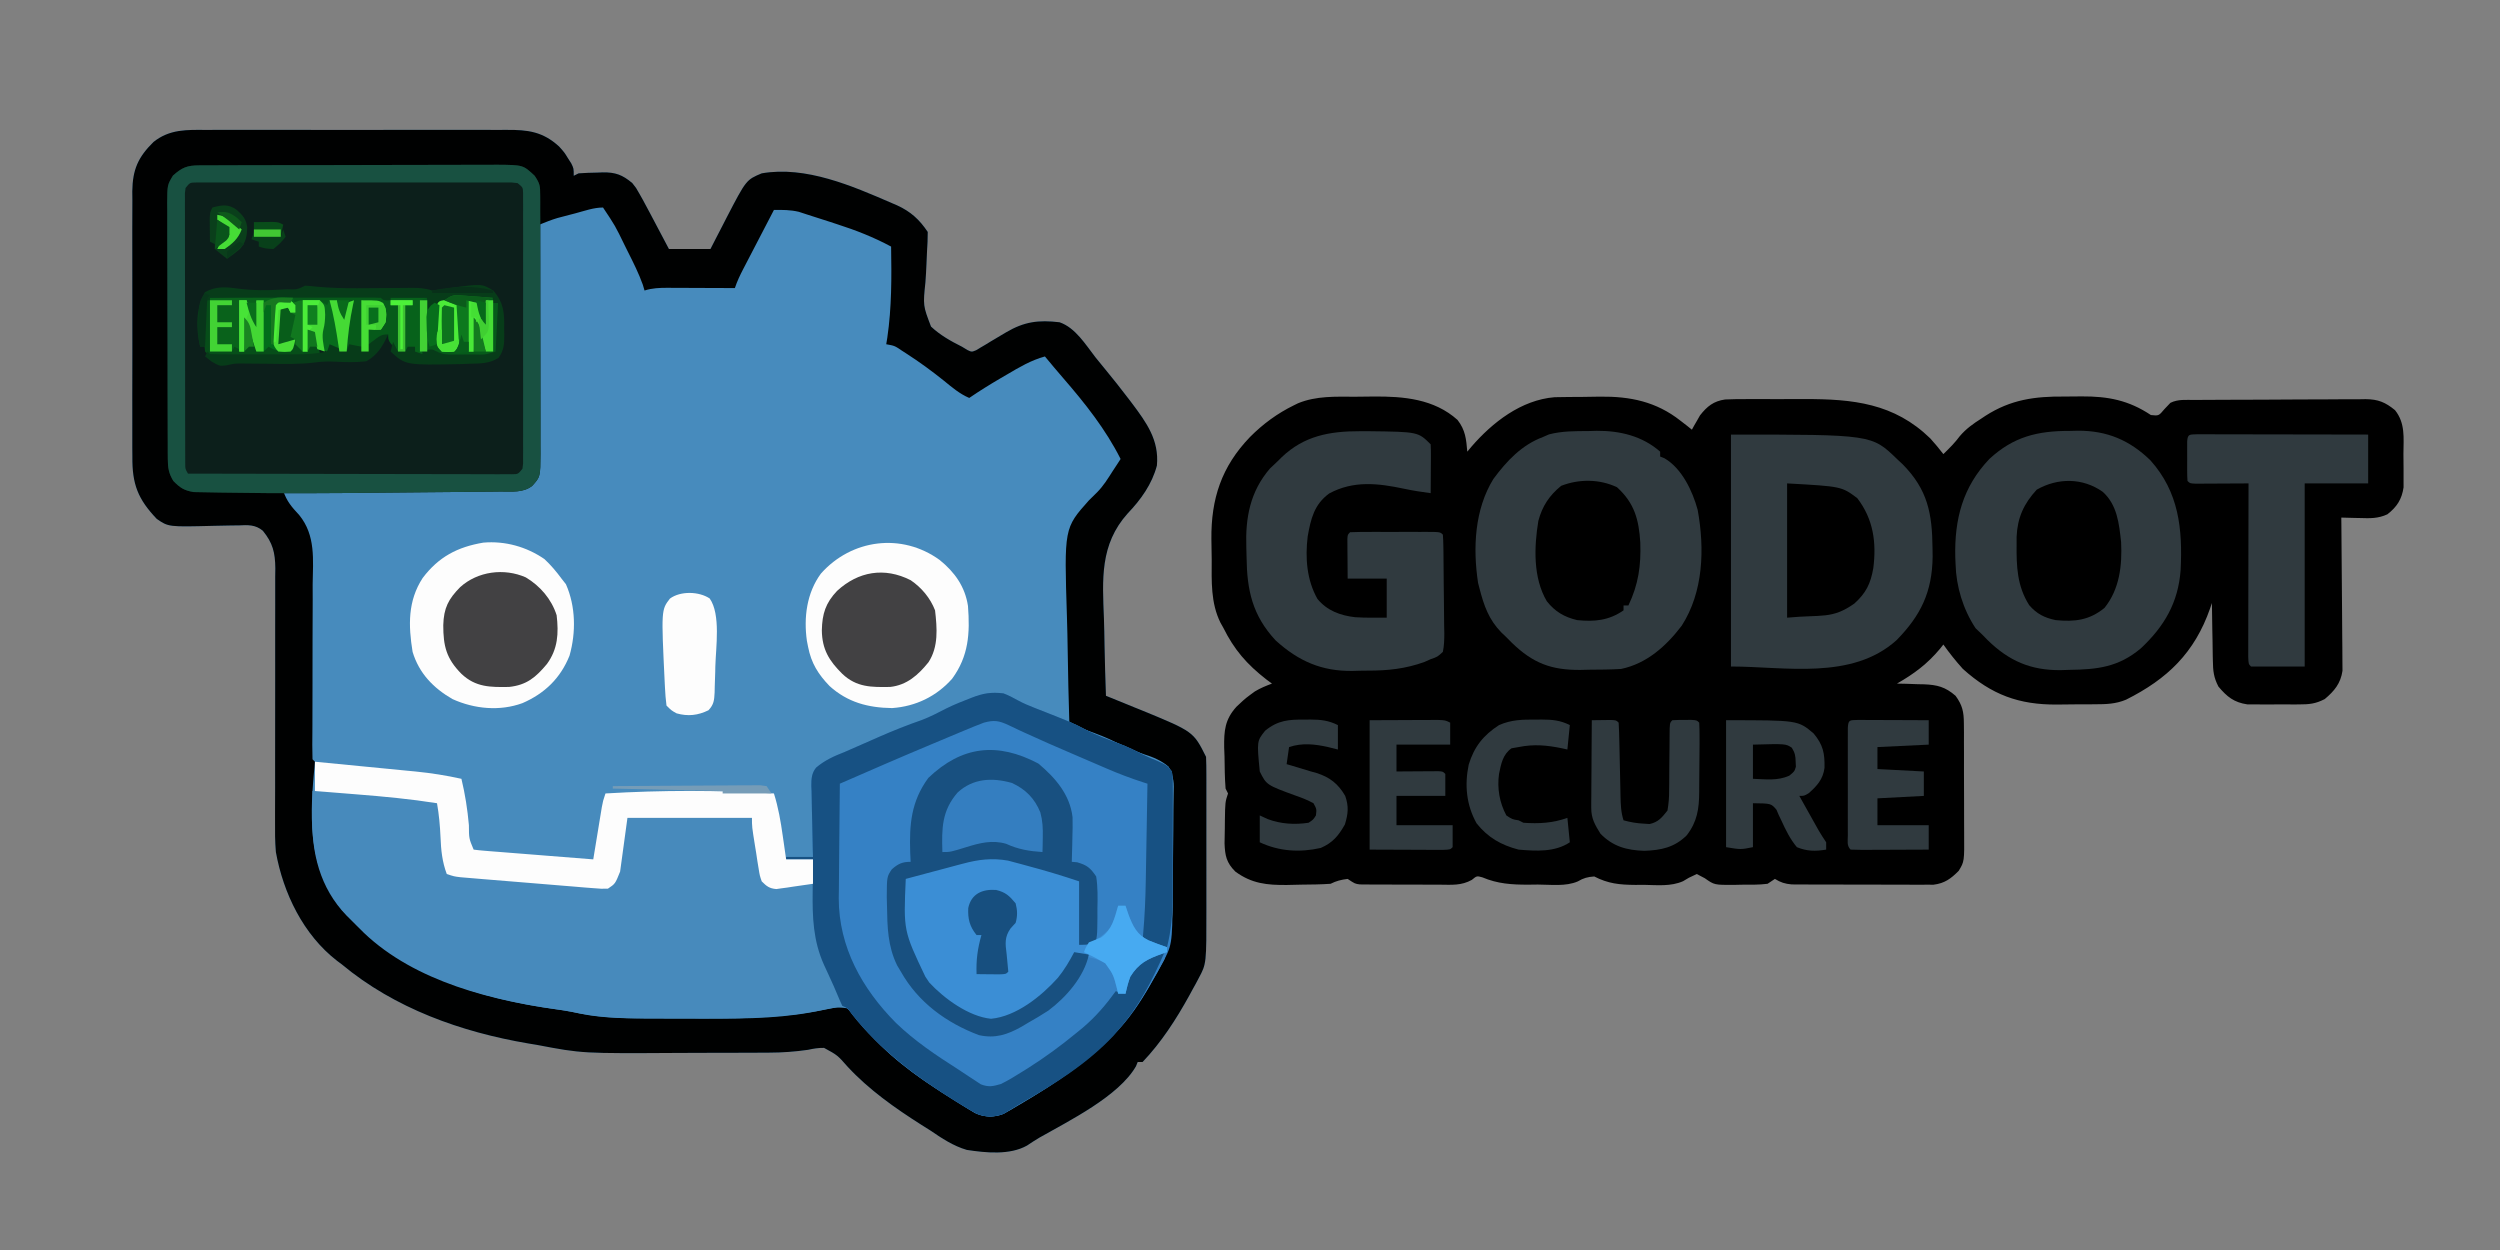 <?xml version="1.0" encoding="UTF-8"?>
<svg version="1.1" xmlns="http://www.w3.org/2000/svg" width="1024" height="512">
<rect width="100%" height="100%" fill="#808080" stroke="none"/>
<path d="M0 0 C1.465 -0.008 2.929 -0.019 4.394 -0.032 C8.348 -0.059 12.302 -0.049 16.257 -0.03 C20.409 -0.014 24.561 -0.029 28.712 -0.038 C35.683 -0.049 42.653 -0.034 49.623 -0.006 C57.665 0.027 65.706 0.016 73.748 -0.017 C80.671 -0.044 87.593 -0.048 94.516 -0.032 C98.643 -0.023 102.769 -0.021 106.896 -0.041 C110.777 -0.059 114.657 -0.047 118.538 -0.012 C119.957 -0.004 121.375 -0.006 122.794 -0.02 C131.612 -0.095 137.697 0.694 144.352 6.776 C146.543 9.226 146.543 9.226 147.914 11.464 C148.39 12.21 148.865 12.957 149.355 13.726 C150.352 15.776 150.352 15.776 150.352 18.776 C151.342 18.281 151.342 18.281 152.352 17.776 C154.951 17.599 157.5 17.499 160.102 17.464 C160.805 17.435 161.509 17.406 162.234 17.376 C167.394 17.314 170.286 18.349 174.352 21.776 C175.934 23.757 175.934 23.757 177.164 25.964 C177.647 26.821 178.131 27.678 178.629 28.562 C179.482 30.153 179.482 30.153 180.352 31.776 C180.728 32.477 181.105 33.179 181.493 33.901 C184.142 38.844 186.756 43.805 189.352 48.776 C194.962 48.776 200.572 48.776 206.352 48.776 C207.088 47.342 207.824 45.907 208.582 44.429 C209.567 42.524 210.553 40.619 211.539 38.714 C212.022 37.771 212.505 36.828 213.002 35.856 C221.008 20.436 221.008 20.436 227.352 17.776 C245.397 14.63 264.411 22.927 280.664 29.964 C281.738 30.426 281.738 30.426 282.834 30.897 C288.345 33.43 291.956 36.683 295.352 41.776 C295.355 44.494 295.247 47.107 295.055 49.812 C294.981 51.442 294.91 53.073 294.844 54.704 C294.733 57.267 294.603 59.821 294.405 62.379 C293.411 71.928 293.411 71.928 296.7 80.543 C300.472 84.081 304.752 86.471 309.352 88.776 C310.084 89.222 310.817 89.668 311.572 90.127 C313.348 90.977 313.348 90.977 315.179 90.225 C315.79 89.856 316.402 89.488 317.031 89.108 C317.713 88.709 318.395 88.31 319.098 87.899 C319.8 87.467 320.503 87.034 321.227 86.589 C322.619 85.761 324.012 84.934 325.406 84.108 C326.417 83.509 326.417 83.509 327.448 82.898 C334.905 78.504 340.737 77.758 349.352 78.776 C355.844 81.007 360.017 87.948 364.061 93.142 C365.418 94.86 366.808 96.546 368.207 98.229 C371.339 102.016 374.373 105.868 377.352 109.776 C377.882 110.471 378.413 111.166 378.96 111.881 C384.942 119.874 390.185 127.016 389.223 137.46 C387.223 145.071 382.667 151.41 377.289 157.039 C365.809 169.8 366.903 184.095 367.528 200.221 C367.652 203.787 367.706 207.355 367.766 210.923 C367.893 217.877 368.097 224.826 368.352 231.776 C369.026 232.048 369.701 232.319 370.396 232.599 C373.51 233.858 376.618 235.13 379.727 236.401 C380.787 236.828 381.848 237.255 382.941 237.694 C404.174 246.422 404.174 246.422 409.352 256.776 C409.45 259.17 409.488 261.535 409.481 263.929 C409.484 265.034 409.484 265.034 409.486 266.162 C409.491 268.608 409.488 271.053 409.484 273.499 C409.485 275.201 409.486 276.903 409.487 278.605 C409.489 282.18 409.487 285.755 409.482 289.331 C409.476 293.895 409.479 298.458 409.486 303.022 C409.489 306.542 409.488 310.062 409.485 313.582 C409.485 315.264 409.486 316.945 409.488 318.626 C409.513 341.505 409.513 341.505 406.383 347.354 C405.78 348.498 405.78 348.498 405.165 349.664 C404.732 350.444 404.298 351.223 403.852 352.026 C403.405 352.85 402.959 353.673 402.499 354.521 C397.13 364.254 391.046 373.707 383.352 381.776 C382.692 381.776 382.032 381.776 381.352 381.776 C381.12 382.351 380.887 382.926 380.648 383.519 C373.578 395.828 353.168 405.881 341.071 412.767 C339.353 413.776 337.693 414.882 336.035 415.987 C328.971 419.981 319.109 418.971 311.352 417.776 C305.769 416.144 301.121 413.014 296.352 409.776 C295.1 408.982 293.846 408.192 292.59 407.405 C281.833 400.567 271.253 393.101 262.564 383.73 C258.359 378.96 258.359 378.96 252.887 375.987 C250.536 375.963 248.645 376.265 246.352 376.776 C240.995 377.544 235.771 377.929 230.357 377.938 C229.601 377.942 228.845 377.947 228.066 377.953 C225.586 377.967 223.106 377.974 220.625 377.979 C219.766 377.982 218.907 377.985 218.022 377.988 C213.465 378.003 208.907 378.012 204.35 378.017 C200.626 378.021 196.902 378.035 193.179 378.058 C153.832 378.294 153.832 378.294 135.352 374.776 C134.186 374.583 133.02 374.389 131.818 374.19 C104.251 369.509 77.045 359.843 55.352 341.776 C54.717 341.303 54.083 340.83 53.43 340.343 C39.579 329.637 31.38 312.606 28.352 295.776 C27.986 291.493 27.972 287.25 28.014 282.953 C28.014 281.745 28.013 280.536 28.013 279.292 C28.013 276.021 28.026 272.751 28.043 269.481 C28.056 266.037 28.047 262.594 28.04 259.15 C28.017 247.457 28.029 235.764 28.067 224.072 C28.087 217.591 28.087 211.11 28.063 204.629 C28.052 201.211 28.052 197.793 28.079 194.374 C28.106 190.567 28.095 186.761 28.077 182.953 C28.102 181.273 28.102 181.273 28.128 179.56 C28.052 173.127 27.108 169.223 23.024 164.187 C19.948 161.593 16.813 161.791 12.953 161.987 C11.762 161.992 11.762 161.992 10.548 161.997 C8.022 162.011 5.501 162.076 2.977 162.151 C-15.64 162.63 -15.64 162.63 -20.438 159.315 C-28.158 151.209 -30.541 145.105 -30.425 133.872 C-30.435 132.607 -30.446 131.343 -30.457 130.04 C-30.484 126.595 -30.473 123.152 -30.454 119.707 C-30.439 116.088 -30.453 112.469 -30.463 108.85 C-30.474 102.774 -30.459 96.698 -30.431 90.623 C-30.398 83.617 -30.409 76.612 -30.442 69.606 C-30.469 63.571 -30.473 57.536 -30.457 51.5 C-30.448 47.905 -30.446 44.309 -30.466 40.714 C-30.487 36.702 -30.458 32.692 -30.425 28.681 C-30.437 27.502 -30.449 26.324 -30.462 25.11 C-30.325 16.197 -28.083 11.144 -21.764 4.92 C-15.159 -0.357 -8.117 -0.076 0 0 Z " fill="#478BBD" transform="translate(84.648,53.224)"/>
<path d="M0 0 C2.509 0.001 5.015 -0.041 7.523 -0.085 C19.851 -0.177 32.306 0.885 41.91 9.501 C45.152 13.669 45.475 17.376 45.91 22.501 C46.455 21.849 47 21.196 47.562 20.524 C56.196 10.518 68.001 1.304 81.689 0.195 C83.097 0.161 84.505 0.14 85.914 0.13 C86.673 0.121 87.433 0.112 88.216 0.103 C89.82 0.088 91.425 0.079 93.029 0.075 C95.441 0.064 97.851 0.014 100.263 -0.036 C112.634 -0.167 123.255 1.973 133.222 9.813 C134.578 10.86 134.578 10.86 135.96 11.927 C136.925 12.706 136.925 12.706 137.91 13.501 C138.347 12.704 138.347 12.704 138.792 11.892 C139.202 11.185 139.612 10.479 140.035 9.751 C140.429 9.055 140.824 8.359 141.23 7.642 C144.157 3.911 146.809 1.804 151.517 1.124 C154.769 0.971 157.998 0.947 161.253 0.97 C162.455 0.966 163.656 0.962 164.894 0.958 C167.435 0.955 169.977 0.963 172.519 0.979 C176.369 1.001 180.216 0.98 184.066 0.954 C203.902 0.929 220.739 2.653 235.566 17.087 C237.434 19.172 239.214 21.274 240.91 23.501 C243.346 21.132 245.653 18.85 247.671 16.11 C250.265 13.087 253.138 11.045 256.472 8.938 C257.03 8.565 257.587 8.192 258.162 7.808 C268.564 1.14 278.384 -0.174 290.461 -0.075 C292.841 -0.062 295.216 -0.096 297.595 -0.134 C308.316 -0.187 316.785 1.418 325.91 7.501 C329.137 7.846 329.137 7.846 331.472 5.063 C332.277 4.218 333.081 3.372 333.91 2.501 C337.024 0.944 340.333 1.336 343.752 1.324 C344.562 1.317 345.372 1.311 346.207 1.304 C348.894 1.284 351.582 1.273 354.269 1.263 C355.645 1.257 355.645 1.257 357.049 1.25 C361.906 1.229 366.763 1.215 371.62 1.206 C376.635 1.195 381.649 1.16 386.664 1.121 C390.521 1.094 394.378 1.086 398.235 1.083 C400.083 1.078 401.932 1.066 403.78 1.047 C406.37 1.023 408.959 1.024 411.549 1.031 C412.31 1.018 413.071 1.005 413.855 0.992 C419.021 1.043 421.926 2.251 425.91 5.501 C430.178 10.865 429.397 16.801 429.356 23.366 C429.347 25.43 429.376 27.49 429.408 29.554 C429.407 30.865 429.406 32.177 429.406 33.528 C429.408 34.722 429.409 35.916 429.411 37.145 C428.678 42.049 426.684 45.114 422.787 48.161 C419.028 49.911 415.649 49.83 411.597 49.688 C410.486 49.668 410.486 49.668 409.353 49.647 C407.538 49.612 405.724 49.559 403.91 49.501 C403.919 50.315 403.927 51.128 403.937 51.966 C404.017 59.646 404.078 67.326 404.117 75.006 C404.138 78.954 404.166 82.902 404.211 86.85 C404.255 90.663 404.279 94.475 404.289 98.288 C404.297 99.74 404.311 101.192 404.333 102.644 C404.362 104.683 404.366 106.721 404.364 108.761 C404.373 109.92 404.382 111.08 404.391 112.274 C403.617 117.463 401.067 120.53 397.121 123.843 C393.324 125.803 390.793 126.017 386.535 126.032 C385.847 126.036 385.16 126.04 384.451 126.044 C383.006 126.047 381.56 126.039 380.115 126.022 C377.915 126.001 375.719 126.022 373.519 126.048 C372.108 126.045 370.696 126.04 369.285 126.032 C368.014 126.028 366.743 126.023 365.433 126.019 C359.951 125.213 357.082 122.9 353.573 118.711 C351.618 114.937 351.37 112.37 351.3 108.134 C351.284 107.454 351.267 106.775 351.25 106.074 C351.202 103.925 351.18 101.776 351.16 99.626 C351.131 98.16 351.102 96.694 351.07 95.228 C350.996 91.652 350.946 88.077 350.91 84.501 C350.665 85.223 350.421 85.944 350.169 86.688 C343.811 104.892 332.692 115.587 315.754 124.084 C311.548 125.852 307.633 125.969 303.117 125.97 C302.289 125.977 301.462 125.985 300.61 125.993 C298.866 126.004 297.122 126.006 295.378 126.002 C292.746 126.001 290.117 126.043 287.486 126.087 C271.796 126.2 260.687 122.054 248.91 111.501 C246.028 108.308 243.399 105.008 240.91 101.501 C240.235 102.354 240.235 102.354 239.546 103.224 C234.388 109.416 228.887 113.512 221.91 117.501 C223.139 117.527 224.369 117.553 225.636 117.579 C227.269 117.635 228.902 117.693 230.535 117.751 C231.343 117.765 232.151 117.779 232.984 117.794 C238.377 118.013 241.697 118.832 245.91 122.501 C248.704 126.341 249.29 129.041 249.314 133.757 C249.333 135.619 249.333 135.619 249.352 137.519 C249.35 138.866 249.347 140.213 249.343 141.56 C249.348 142.951 249.353 144.341 249.359 145.732 C249.368 148.643 249.366 151.554 249.356 154.465 C249.344 158.185 249.364 161.905 249.394 165.625 C249.412 168.496 249.412 171.367 249.406 174.239 C249.406 175.61 249.412 176.981 249.424 178.352 C249.518 190.378 249.518 190.378 247.191 194.2 C244.016 197.402 241.452 199.309 236.906 199.875 C235.792 199.875 234.678 199.874 233.531 199.873 C231.628 199.883 231.628 199.883 229.688 199.892 C228.313 199.883 226.937 199.874 225.562 199.864 C224.144 199.864 222.726 199.864 221.308 199.866 C218.341 199.866 215.375 199.855 212.408 199.837 C208.61 199.814 204.812 199.814 201.013 199.821 C198.087 199.824 195.16 199.817 192.234 199.808 C190.834 199.804 189.433 199.803 188.032 199.804 C186.075 199.805 184.117 199.79 182.159 199.776 C181.046 199.771 179.933 199.766 178.787 199.762 C175.966 199.506 174.304 198.963 171.91 197.501 C170.92 198.161 169.93 198.821 168.91 199.501 C165.342 199.962 161.754 199.871 158.16 199.876 C157.183 199.9 156.205 199.925 155.199 199.95 C147.106 199.983 147.106 199.983 143.207 197.228 C142.119 196.658 141.031 196.088 139.91 195.501 C136.534 197.053 136.534 197.053 134.293 198.439 C129.315 200.657 123.699 200.028 118.347 199.938 C116.558 199.949 116.558 199.949 114.732 199.96 C108.298 199.913 103.626 199.454 97.91 196.501 C95.176 196.692 93.51 197.146 91.164 198.533 C86.169 200.678 80.133 199.827 74.785 199.813 C72.863 199.838 72.863 199.838 70.902 199.862 C64.083 199.866 58.387 199.521 52.062 196.853 C49.794 196.233 49.794 196.233 47.775 197.897 C43.5 200.29 39.502 199.911 34.683 199.864 C33.698 199.865 32.714 199.865 31.699 199.866 C29.623 199.863 27.547 199.854 25.471 199.837 C22.289 199.814 19.108 199.817 15.925 199.823 C13.907 199.818 11.889 199.811 9.871 199.802 C8.917 199.803 7.964 199.804 6.982 199.805 C6.098 199.795 5.213 199.785 4.302 199.776 C3.524 199.771 2.746 199.766 1.945 199.762 C-0.09 199.501 -0.09 199.501 -3.09 197.501 C-5.725 197.822 -7.717 198.315 -10.09 199.501 C-14.084 199.783 -18.079 199.815 -22.082 199.851 C-24.055 199.876 -26.028 199.932 -28 199.989 C-36.113 200.064 -42.441 199.421 -49.09 194.501 C-52.763 190.861 -53.314 187.981 -53.516 182.989 C-53.499 180.93 -53.461 178.872 -53.403 176.813 C-53.393 175.769 -53.383 174.724 -53.374 173.647 C-53.26 166.011 -53.26 166.011 -52.09 162.501 C-52.42 161.841 -52.75 161.181 -53.09 160.501 C-53.444 156.133 -53.462 151.756 -53.528 147.376 C-53.574 146.164 -53.619 144.953 -53.667 143.704 C-53.753 136.782 -53.39 132.261 -48.665 127.008 C-46.841 125.262 -45.089 123.591 -43.028 122.126 C-42.082 121.434 -42.082 121.434 -41.118 120.728 C-38.856 119.359 -36.566 118.419 -34.09 117.501 C-34.864 116.93 -35.637 116.359 -36.434 115.771 C-44.384 109.582 -49.557 103.649 -54.09 94.501 C-54.447 93.871 -54.804 93.242 -55.172 92.593 C-59.221 84.419 -58.799 75.598 -58.777 66.681 C-58.778 63.902 -58.838 61.127 -58.901 58.349 C-59.063 41.835 -54.786 28.647 -43.09 16.501 C-37.801 11.169 -31.85 6.8 -25.09 3.501 C-24.541 3.23 -23.991 2.96 -23.424 2.681 C-15.948 -0.407 -7.952 -0.022 0 0 Z " fill="#000000" transform="translate(555.09,162.499)"/>
<path d="M0 0 C1.465 -0.008 2.929 -0.019 4.394 -0.032 C8.348 -0.059 12.302 -0.049 16.257 -0.03 C20.409 -0.014 24.561 -0.029 28.712 -0.038 C35.683 -0.049 42.653 -0.034 49.623 -0.006 C57.665 0.027 65.706 0.016 73.748 -0.017 C80.671 -0.044 87.593 -0.048 94.516 -0.032 C98.643 -0.023 102.769 -0.021 106.896 -0.041 C110.777 -0.059 114.657 -0.047 118.538 -0.012 C119.957 -0.004 121.375 -0.006 122.794 -0.02 C131.612 -0.095 137.697 0.694 144.352 6.776 C146.543 9.226 146.543 9.226 147.914 11.464 C148.39 12.21 148.865 12.957 149.355 13.726 C150.352 15.776 150.352 15.776 150.352 18.776 C151.342 18.281 151.342 18.281 152.352 17.776 C154.951 17.599 157.5 17.499 160.102 17.464 C160.805 17.435 161.509 17.406 162.234 17.376 C167.394 17.314 170.286 18.349 174.352 21.776 C175.934 23.757 175.934 23.757 177.164 25.964 C177.647 26.821 178.131 27.678 178.629 28.562 C179.482 30.153 179.482 30.153 180.352 31.776 C180.728 32.477 181.105 33.179 181.493 33.901 C184.142 38.844 186.756 43.805 189.352 48.776 C194.962 48.776 200.572 48.776 206.352 48.776 C207.088 47.342 207.824 45.907 208.582 44.429 C209.567 42.524 210.553 40.619 211.539 38.714 C212.022 37.771 212.505 36.828 213.002 35.856 C221.008 20.436 221.008 20.436 227.352 17.776 C245.397 14.63 264.411 22.927 280.664 29.964 C281.738 30.426 281.738 30.426 282.834 30.897 C288.345 33.43 291.956 36.683 295.352 41.776 C295.355 44.494 295.247 47.107 295.055 49.812 C294.981 51.442 294.91 53.073 294.844 54.704 C294.733 57.267 294.603 59.821 294.405 62.379 C293.411 71.928 293.411 71.928 296.7 80.543 C300.472 84.081 304.752 86.471 309.352 88.776 C310.084 89.222 310.817 89.668 311.572 90.127 C313.348 90.977 313.348 90.977 315.179 90.225 C315.79 89.856 316.402 89.488 317.031 89.108 C317.713 88.709 318.395 88.31 319.098 87.899 C319.8 87.467 320.503 87.034 321.227 86.589 C322.619 85.761 324.012 84.934 325.406 84.108 C326.417 83.509 326.417 83.509 327.448 82.898 C334.905 78.504 340.737 77.758 349.352 78.776 C355.844 81.007 360.017 87.948 364.061 93.142 C365.418 94.86 366.808 96.546 368.207 98.229 C371.339 102.016 374.373 105.868 377.352 109.776 C377.882 110.471 378.413 111.166 378.96 111.881 C384.942 119.874 390.185 127.016 389.223 137.46 C387.223 145.071 382.667 151.41 377.289 157.039 C365.809 169.8 366.903 184.095 367.528 200.221 C367.652 203.787 367.706 207.355 367.766 210.923 C367.893 217.877 368.097 224.826 368.352 231.776 C369.026 232.048 369.701 232.319 370.396 232.599 C373.51 233.858 376.618 235.13 379.727 236.401 C380.787 236.828 381.848 237.255 382.941 237.694 C404.174 246.422 404.174 246.422 409.352 256.776 C409.45 259.17 409.488 261.535 409.481 263.929 C409.484 265.034 409.484 265.034 409.486 266.162 C409.491 268.608 409.488 271.053 409.484 273.499 C409.485 275.201 409.486 276.903 409.487 278.605 C409.489 282.18 409.487 285.755 409.482 289.331 C409.476 293.895 409.479 298.458 409.486 303.022 C409.489 306.542 409.488 310.062 409.485 313.582 C409.485 315.264 409.486 316.945 409.488 318.626 C409.513 341.505 409.513 341.505 406.383 347.354 C405.78 348.498 405.78 348.498 405.165 349.664 C404.732 350.444 404.298 351.223 403.852 352.026 C403.405 352.85 402.959 353.673 402.499 354.521 C397.13 364.254 391.046 373.707 383.352 381.776 C382.692 381.776 382.032 381.776 381.352 381.776 C381.12 382.351 380.887 382.926 380.648 383.519 C373.578 395.828 353.168 405.881 341.071 412.767 C339.353 413.776 337.693 414.882 336.035 415.987 C328.971 419.981 319.109 418.971 311.352 417.776 C305.769 416.144 301.121 413.014 296.352 409.776 C295.1 408.982 293.846 408.192 292.59 407.405 C281.833 400.567 271.253 393.101 262.564 383.73 C258.359 378.96 258.359 378.96 252.887 375.987 C250.536 375.963 248.645 376.265 246.352 376.776 C240.995 377.544 235.771 377.929 230.357 377.938 C229.601 377.942 228.845 377.947 228.066 377.953 C225.586 377.967 223.106 377.974 220.625 377.979 C219.766 377.982 218.907 377.985 218.022 377.988 C213.465 378.003 208.907 378.012 204.35 378.017 C200.626 378.021 196.902 378.035 193.179 378.058 C153.832 378.294 153.832 378.294 135.352 374.776 C134.186 374.583 133.02 374.389 131.818 374.19 C104.251 369.509 77.045 359.843 55.352 341.776 C54.717 341.303 54.083 340.83 53.43 340.343 C39.579 329.637 31.38 312.606 28.352 295.776 C27.986 291.493 27.972 287.25 28.014 282.953 C28.014 281.745 28.013 280.536 28.013 279.292 C28.013 276.021 28.026 272.751 28.043 269.481 C28.056 266.037 28.047 262.594 28.04 259.15 C28.017 247.457 28.029 235.764 28.067 224.072 C28.087 217.591 28.087 211.11 28.063 204.629 C28.052 201.211 28.052 197.793 28.079 194.374 C28.106 190.567 28.095 186.761 28.077 182.953 C28.102 181.273 28.102 181.273 28.128 179.56 C28.052 173.127 27.108 169.223 23.024 164.187 C19.948 161.593 16.813 161.791 12.953 161.987 C11.762 161.992 11.762 161.992 10.548 161.997 C8.022 162.011 5.501 162.076 2.977 162.151 C-15.64 162.63 -15.64 162.63 -20.438 159.315 C-28.158 151.209 -30.541 145.105 -30.425 133.872 C-30.435 132.607 -30.446 131.343 -30.457 130.04 C-30.484 126.595 -30.473 123.152 -30.454 119.707 C-30.439 116.088 -30.453 112.469 -30.463 108.85 C-30.474 102.774 -30.459 96.698 -30.431 90.623 C-30.398 83.617 -30.409 76.612 -30.442 69.606 C-30.469 63.571 -30.473 57.536 -30.457 51.5 C-30.448 47.905 -30.446 44.309 -30.466 40.714 C-30.487 36.702 -30.458 32.692 -30.425 28.681 C-30.437 27.502 -30.449 26.324 -30.462 25.11 C-30.325 16.197 -28.083 11.144 -21.764 4.92 C-15.159 -0.357 -8.117 -0.076 0 0 Z M151.039 34.151 C150.184 34.373 149.328 34.595 148.447 34.823 C147.615 35.042 146.783 35.262 145.926 35.487 C144.79 35.786 144.79 35.786 143.632 36.09 C141.136 36.841 138.765 37.796 136.352 38.776 C136.343 40.045 136.335 41.314 136.327 42.622 C136.25 54.57 136.162 66.518 136.064 78.467 C136.014 84.61 135.968 90.752 135.93 96.896 C135.893 102.822 135.847 108.748 135.793 114.674 C135.775 116.937 135.76 119.2 135.748 121.463 C135.731 124.629 135.702 127.794 135.67 130.959 C135.668 131.898 135.666 132.838 135.664 133.806 C135.653 134.669 135.642 135.533 135.63 136.423 C135.622 137.546 135.622 137.546 135.613 138.691 C135.303 141.167 134.735 142.696 133.352 144.776 C130.603 146.595 128.41 147.03 125.15 147.055 C124.32 147.066 123.49 147.077 122.635 147.089 C121.733 147.091 120.831 147.093 119.901 147.095 C118.945 147.105 117.988 147.115 117.003 147.126 C113.843 147.157 110.683 147.174 107.523 147.19 C105.332 147.209 103.14 147.229 100.949 147.249 C95.182 147.3 89.415 147.34 83.648 147.377 C77.763 147.417 71.877 147.468 65.992 147.519 C54.445 147.615 42.899 147.7 31.352 147.776 C32.755 152.074 34.856 154.466 37.91 157.746 C44.716 166.1 43.562 176.011 43.414 186.257 C43.417 188.322 43.424 190.388 43.436 192.453 C43.454 197.854 43.421 203.253 43.375 208.653 C43.329 215.246 43.344 221.838 43.351 228.431 C43.355 233.551 43.349 238.671 43.317 243.792 C43.312 244.727 43.308 245.662 43.303 246.625 C43.294 248.378 43.281 250.131 43.264 251.883 C43.255 253.848 43.298 255.813 43.352 257.776 C43.682 258.106 44.012 258.436 44.352 258.776 C44.255 260.363 44.095 261.947 43.914 263.526 C42.075 284.052 42.105 302.636 55.492 319.468 C57.7 321.996 59.98 324.401 62.352 326.776 C63.027 327.463 63.703 328.151 64.398 328.858 C85.521 348.988 117.451 356.76 145.473 360.504 C147.918 360.858 150.316 361.365 152.727 361.901 C162.772 364.002 173.201 363.934 183.422 363.944 C184.624 363.948 185.825 363.951 187.063 363.954 C189.589 363.959 192.116 363.962 194.642 363.962 C198.446 363.964 202.25 363.982 206.055 364.001 C221.984 364.039 237.745 363.897 253.314 360.229 C256.583 359.503 259.026 359.225 262.352 359.776 C264.804 361.731 266.586 364.102 268.477 366.589 C278.437 378.805 289.983 387.31 303.355 395.542 C305.201 396.684 307.029 397.849 308.855 399.022 C309.885 399.663 310.915 400.304 311.977 400.964 C313.295 401.79 313.295 401.79 314.641 402.632 C318.636 404.319 322.097 404.655 326.215 403.051 C328.213 402.038 330.123 400.937 332.039 399.776 C332.735 399.368 333.432 398.961 334.149 398.54 C344.098 392.651 353.513 386.239 362.352 378.776 C363.186 378.078 364.02 377.379 364.879 376.659 C374.664 368.186 381.479 359.054 387.789 347.839 C388.31 346.934 388.83 346.029 389.367 345.096 C389.855 344.198 390.344 343.299 390.848 342.374 C391.283 341.585 391.718 340.796 392.166 339.984 C395.69 330.451 395.691 320.261 395.758 310.218 C395.763 309.551 395.769 308.884 395.775 308.197 C395.805 304.684 395.823 301.17 395.832 297.656 C395.843 294.043 395.891 290.43 395.948 286.817 C395.985 284.017 395.996 281.218 395.999 278.419 C396.008 276.442 396.045 274.465 396.083 272.488 C396.256 266.371 396.256 266.371 394.064 260.866 C391.135 258.345 387.759 256.915 384.102 255.776 C380.338 254.515 376.87 253.114 373.352 251.276 C368.952 248.992 364.483 247.276 359.797 245.671 C357.543 244.846 355.486 243.867 353.352 242.776 C353.048 232.918 352.818 223.061 352.678 213.199 C352.611 208.618 352.52 204.039 352.371 199.459 C351.22 163.111 351.22 163.111 361.345 151.759 C362.462 150.617 363.598 149.494 364.756 148.394 C367.354 145.76 369.183 142.769 371.164 139.651 C372.102 138.224 372.102 138.224 373.059 136.769 C373.485 136.111 373.912 135.454 374.352 134.776 C368.238 122.613 359.769 111.958 350.895 101.714 C348.341 98.765 345.841 95.78 343.352 92.776 C337.644 94.351 332.907 97.164 327.852 100.151 C327.023 100.633 326.194 101.116 325.34 101.612 C320.912 104.203 316.584 106.877 312.352 109.776 C308.392 108.086 305.281 105.409 301.977 102.714 C297.012 98.738 291.952 95.03 286.602 91.589 C286.006 91.203 285.41 90.817 284.795 90.419 C281.807 88.399 281.807 88.399 278.352 87.776 C278.496 86.9 278.64 86.023 278.789 85.12 C280.612 72.663 280.556 60.346 280.352 47.776 C273.167 43.91 265.923 41.081 258.164 38.589 C256.603 38.075 256.603 38.075 255.01 37.552 C252.129 36.61 249.242 35.69 246.352 34.776 C245.097 34.368 243.843 33.959 242.551 33.538 C239.05 32.705 235.938 32.725 232.352 32.776 C230.231 36.85 228.113 40.925 225.998 45.002 C225.278 46.388 224.557 47.774 223.836 49.16 C222.799 51.152 221.764 53.146 220.73 55.14 C220.408 55.759 220.085 56.377 219.752 57.015 C218.423 59.583 217.268 62.027 216.352 64.776 C214.883 64.769 214.883 64.769 213.386 64.76 C209.748 64.742 206.11 64.731 202.472 64.721 C200.899 64.716 199.326 64.71 197.752 64.701 C195.489 64.689 193.225 64.683 190.961 64.679 C190.26 64.674 189.559 64.668 188.836 64.663 C185.527 64.663 182.516 64.751 179.352 65.776 C179.005 64.597 179.005 64.597 178.652 63.394 C176.966 58.703 174.782 54.347 172.539 49.901 C172.113 49.042 171.687 48.182 171.248 47.296 C167.318 39.22 167.318 39.22 162.352 31.776 C158.5 31.776 154.744 33.171 151.039 34.151 Z " fill="#000101" transform="translate(84.648,53.224)"/>
<path d="M0 0 C1.148 -0.009 2.296 -0.017 3.479 -0.026 C4.74 -0.025 6.001 -0.024 7.3 -0.023 C8.641 -0.029 9.981 -0.036 11.321 -0.043 C14.964 -0.061 18.607 -0.066 22.249 -0.067 C25.291 -0.069 28.333 -0.076 31.374 -0.083 C38.552 -0.1 45.73 -0.105 52.908 -0.103 C60.309 -0.102 67.71 -0.123 75.111 -0.155 C81.467 -0.181 87.823 -0.192 94.179 -0.19 C97.974 -0.19 101.769 -0.195 105.564 -0.217 C109.135 -0.236 112.706 -0.236 116.278 -0.222 C118.209 -0.219 120.14 -0.235 122.071 -0.252 C132.743 -0.175 132.743 -0.175 137.479 4.267 C139.637 7.505 139.73 8.378 139.739 12.112 C139.746 13.11 139.753 14.109 139.761 15.137 C139.758 16.231 139.756 17.325 139.753 18.452 C139.758 19.606 139.763 20.759 139.769 21.947 C139.783 25.77 139.782 29.593 139.779 33.416 C139.782 35.398 139.785 37.379 139.789 39.361 C139.8 45.595 139.8 51.828 139.794 58.061 C139.788 64.489 139.801 70.916 139.822 77.343 C139.839 82.864 139.845 88.384 139.842 93.904 C139.84 97.2 139.844 100.496 139.857 103.792 C139.869 107.469 139.862 111.146 139.851 114.824 C139.859 115.914 139.866 117.004 139.874 118.127 C139.808 127.585 139.808 127.585 136.479 131.267 C132.793 134.188 128.042 133.582 123.555 133.602 C122.652 133.614 121.748 133.625 120.817 133.637 C117.813 133.674 114.808 133.695 111.803 133.717 C109.682 133.738 107.562 133.76 105.441 133.783 C100.968 133.828 96.495 133.867 92.022 133.9 C86.412 133.943 80.803 134 75.194 134.062 C54.671 134.284 34.139 134.441 13.616 134.079 C11.932 134.051 10.248 134.03 8.563 134.015 C6.268 133.992 3.975 133.944 1.681 133.888 C-0.237 133.853 -0.237 133.853 -2.194 133.818 C-6.118 133.169 -7.753 132.083 -10.521 129.267 C-12.394 126.206 -12.775 123.906 -12.789 120.34 C-12.797 119.349 -12.806 118.358 -12.815 117.337 C-12.814 116.256 -12.813 115.175 -12.812 114.061 C-12.819 112.917 -12.825 111.774 -12.832 110.596 C-12.851 106.81 -12.855 103.025 -12.857 99.24 C-12.864 96.612 -12.871 93.984 -12.878 91.356 C-12.89 85.846 -12.893 80.336 -12.892 74.825 C-12.891 68.46 -12.912 62.095 -12.944 55.729 C-12.973 49.601 -12.98 43.472 -12.979 37.344 C-12.981 34.738 -12.99 32.132 -13.005 29.527 C-13.025 25.886 -13.019 22.245 -13.007 18.604 C-13.019 17.524 -13.03 16.445 -13.041 15.334 C-12.98 8.034 -12.98 8.034 -10.679 4.184 C-6.953 0.874 -4.906 0.016 0 0 Z " fill="#0C1F1B" transform="translate(81.521,67.733)"/>
<path d="M0 0 C2.107 0.787 3.958 1.762 5.918 2.863 C8.146 4.08 10.386 5.014 12.75 5.938 C28.156 11.981 28.156 11.981 33.938 15 C38.429 17.325 43.155 18.994 47.883 20.773 C51.11 22.043 54.158 23.484 57.223 25.098 C59.053 26.027 60.908 26.798 62.812 27.562 C67.149 29.518 67.149 29.518 69 32 C69.374 34.634 69.374 34.634 69.372 37.842 C69.379 39.044 69.385 40.246 69.391 41.485 C69.377 43.44 69.377 43.44 69.363 45.434 C69.363 46.791 69.363 48.148 69.365 49.505 C69.365 52.355 69.354 55.206 69.336 58.056 C69.314 61.677 69.313 65.298 69.32 68.918 C69.323 71.727 69.316 74.535 69.307 77.343 C69.301 79.317 69.302 81.291 69.304 83.265 C69.149 103.159 69.149 103.159 64.496 111.598 C63.763 112.945 63.763 112.945 63.014 114.32 C62.494 115.225 61.974 116.13 61.438 117.062 C60.901 118.018 60.365 118.974 59.812 119.959 C55.823 126.919 51.582 133.203 46 139 C45.493 139.532 44.986 140.064 44.463 140.612 C40.257 144.939 35.805 148.731 31 152.375 C30.265 152.934 29.53 153.494 28.773 154.07 C21.819 159.28 14.549 163.718 7 168 C5.67 168.822 5.67 168.822 4.312 169.66 C3.549 170.123 2.786 170.586 2 171.062 C1.381 171.445 0.762 171.828 0.125 172.223 C-3.656 173.606 -7.154 173.75 -10.93 172.216 C-13.033 171.099 -15.046 169.892 -17.062 168.625 C-17.803 168.172 -18.544 167.72 -19.308 167.253 C-35.317 157.347 -50.437 146.2 -62.109 131.301 C-63.793 128.934 -63.793 128.934 -66 128 C-66.753 126.349 -67.497 124.692 -68.179 123.01 C-68.986 121.035 -69.856 119.103 -70.754 117.168 C-71.051 116.514 -71.348 115.86 -71.654 115.186 C-72.256 113.862 -72.865 112.541 -73.482 111.225 C-77.955 101.277 -78.275 91.669 -78.125 80.875 C-78.116 79.632 -78.107 78.39 -78.098 77.109 C-78.074 74.073 -78.042 71.036 -78 68 C-81.63 68 -85.26 68 -89 68 C-89 67.67 -89 67.34 -89 67 C-85.37 67 -81.74 67 -78 67 C-78.047 65.449 -78.047 65.449 -78.095 63.866 C-78.204 60.018 -78.273 56.17 -78.33 52.321 C-78.36 50.657 -78.401 48.994 -78.453 47.331 C-78.526 44.935 -78.56 42.541 -78.586 40.145 C-78.632 39.035 -78.632 39.035 -78.68 37.903 C-78.682 35.036 -78.582 32.72 -76.736 30.437 C-73.198 27.399 -69.285 25.674 -65 24 C-63.221 23.227 -61.445 22.446 -59.672 21.66 C-58.706 21.237 -57.741 20.813 -56.746 20.377 C-54.763 19.507 -52.781 18.635 -50.801 17.76 C-45.096 15.263 -39.373 12.98 -33.488 10.941 C-30.018 9.629 -26.785 7.939 -23.496 6.234 C-20.085 4.547 -16.579 3.167 -13.031 1.797 C-8.388 -0.025 -5.069 -0.596 0 0 Z " fill="#3581C5" transform="translate(411,284)"/>
<path d="M0 0 C9.769 -0.174 19.329 0.186 29.047 1.172 C31.092 1.378 33.139 1.568 35.186 1.758 C41.094 2.339 46.401 2.939 52 5 C52.868 9.639 53.26 14.232 53.5 18.938 C53.76 24.007 54.255 28.976 55 34 C63.553 34.699 72.106 35.387 80.661 36.059 C84.633 36.372 88.604 36.689 92.575 37.015 C96.407 37.329 100.239 37.633 104.071 37.929 C105.535 38.044 106.997 38.163 108.46 38.285 C110.506 38.457 112.553 38.614 114.601 38.768 C115.767 38.861 116.932 38.955 118.134 39.051 C121.203 39.254 121.203 39.254 124 37 C124.769 34.646 124.769 34.646 125.133 31.879 C125.299 30.861 125.465 29.843 125.637 28.795 C125.798 27.728 125.959 26.662 126.125 25.562 C126.459 23.459 126.795 21.356 127.133 19.254 C127.276 18.319 127.419 17.384 127.567 16.42 C128 14 128 14 129 11 C145.83 11 162.66 11 180 11 C183.333 28.778 183.333 28.778 184.375 35.18 C184.928 37.39 184.928 37.39 188 39 C189.936 39.184 189.936 39.184 192.012 38.977 C192.769 38.925 193.526 38.873 194.307 38.82 C195.485 38.724 195.485 38.724 196.688 38.625 C197.883 38.54 197.883 38.54 199.104 38.453 C201.07 38.312 203.035 38.157 205 38 C205.056 39.632 205.056 39.632 205.113 41.297 C205.658 54.477 208.002 65.482 213.575 77.483 C215.189 80.974 216.456 84.181 217 88 C197.711 92.72 178.711 93.304 158.928 93.206 C155.111 93.187 151.294 93.185 147.477 93.186 C145.008 93.181 142.539 93.175 140.07 93.168 C138.95 93.167 137.83 93.166 136.676 93.165 C126.668 93.105 116.726 92.76 106.934 90.582 C104.626 90.124 102.363 89.76 100.035 89.449 C69.084 85.239 38.349 75.586 16 53 C15.323 52.345 14.646 51.69 13.949 51.016 C2.917 39.567 -0.406 25.283 -0.125 9.875 C-0.116 8.919 -0.107 7.962 -0.098 6.977 C-0.074 4.651 -0.042 2.326 0 0 Z " fill="#478ABC" transform="translate(128,324)"/>
<path d="M0 0 C1.099 -0.028 2.198 -0.057 3.33 -0.086 C15.221 -0.114 24.495 3.785 33 12.059 C44.698 25.115 46.209 40.228 45.372 57.021 C44.379 70.359 38.705 80.033 29.109 89.039 C19.923 96.776 11.274 97.732 -0.312 97.875 C-1.995 97.931 -1.995 97.931 -3.711 97.988 C-16.004 98.116 -24.949 94.223 -33.695 85.672 C-34.394 84.955 -35.093 84.238 -35.812 83.5 C-37.205 82.17 -37.205 82.17 -38.625 80.812 C-43.716 73.103 -46.589 63.736 -46.812 54.5 C-46.851 53.578 -46.89 52.657 -46.93 51.707 C-47.292 36.166 -43.9 22.965 -32.945 11.469 C-23.053 2.338 -13.227 -0.031 0 0 Z " fill="#303A3F" transform="translate(847.812,176.5)"/>
<path d="M0 0 C1.112 -0.033 2.225 -0.066 3.371 -0.1 C12.88 -0.16 22.048 2.005 29.375 8.438 C29.375 9.098 29.375 9.758 29.375 10.438 C29.953 10.668 30.53 10.899 31.125 11.137 C38.262 15.263 42.684 24.627 44.75 32.32 C47.639 48.219 47.098 65.949 38.188 79.75 C31.836 88.097 23.871 95.245 13.375 97.438 C9.004 97.716 4.629 97.715 0.25 97.75 C-1.529 97.794 -1.529 97.794 -3.344 97.838 C-15.265 97.923 -22.737 95.053 -31.301 86.785 C-32.068 86.01 -32.835 85.236 -33.625 84.438 C-34.299 83.797 -34.973 83.156 -35.668 82.496 C-40.808 77.246 -42.819 71.477 -44.625 64.438 C-44.817 63.698 -45.009 62.958 -45.207 62.195 C-47.371 47.917 -46.651 32.151 -38.938 19.625 C-33.469 12.242 -27.36 5.698 -18.625 2.438 C-17.817 2.084 -17.009 1.731 -16.176 1.367 C-10.802 -0.04 -5.532 0.028 0 0 Z " fill="#303A3F" transform="translate(650.625,176.562)"/>
<path d="M0 0 C57.676 0 57.676 0 68 10 C68.761 10.71 69.521 11.421 70.305 12.152 C80.629 22.595 82.423 32.363 82.562 46.562 C82.585 48.266 82.585 48.266 82.608 50.004 C82.431 64.453 77.792 74.054 67.82 84.223 C49.486 100.736 22.053 95 0 95 C0 63.65 0 32.3 0 0 Z " fill="#303A3F" transform="translate(709,178)"/>
<path d="M0 0 C1.206 -0.001 2.412 -0.001 3.654 -0.002 C23.873 0.248 23.873 0.248 29 5.375 C29.087 6.864 29.107 8.356 29.098 9.848 C29.093 11.196 29.093 11.196 29.088 12.572 C29.075 13.991 29.075 13.991 29.062 15.438 C29.058 16.387 29.053 17.336 29.049 18.314 C29.037 20.668 29.021 23.021 29 25.375 C25.314 24.889 21.689 24.335 18.055 23.551 C7.464 21.316 -2.608 20.12 -12.562 25.5 C-18.711 29.991 -20.096 35.875 -21.375 43.125 C-22.42 51.841 -21.782 60.889 -17.379 68.688 C-13.447 73.5 -7.965 75.5 -1.938 76.188 C2.38 76.461 6.663 76.375 11 76.375 C11 71.095 11 65.815 11 60.375 C5.72 60.375 0.44 60.375 -5 60.375 C-5.027 57.396 -5.047 54.417 -5.062 51.438 C-5.071 50.587 -5.079 49.737 -5.088 48.861 C-5.091 48.052 -5.094 47.244 -5.098 46.41 C-5.103 45.661 -5.108 44.912 -5.114 44.141 C-5 42.375 -5 42.375 -4 41.375 C-1.273 41.274 1.429 41.235 4.156 41.242 C4.974 41.241 5.791 41.24 6.633 41.239 C8.365 41.239 10.097 41.24 11.829 41.245 C14.489 41.25 17.149 41.245 19.809 41.238 C21.487 41.239 23.165 41.24 24.844 41.242 C25.645 41.24 26.446 41.238 27.271 41.236 C32.885 41.26 32.885 41.26 34 42.375 C34.119 43.862 34.17 45.355 34.193 46.847 C34.209 47.798 34.225 48.75 34.242 49.73 C34.286 54.084 34.327 58.439 34.35 62.793 C34.367 65.094 34.394 67.395 34.432 69.696 C34.487 73.003 34.509 76.309 34.523 79.617 C34.546 80.649 34.569 81.68 34.592 82.742 C34.584 85.378 34.528 87.793 34 90.375 C31.8 92.413 31.8 92.413 29 93.375 C28.157 93.752 27.314 94.13 26.445 94.519 C18.709 97.319 11.364 98.089 3.192 98.061 C1.132 98.062 -0.921 98.123 -2.98 98.186 C-15.609 98.353 -25.09 94.22 -34.5 85.688 C-44.046 75.418 -46.249 65.069 -46.405 51.598 C-46.426 50.217 -46.46 48.836 -46.508 47.456 C-46.914 35.453 -44.96 24.752 -36.852 15.305 C-35.797 14.265 -34.721 13.246 -33.625 12.25 C-33.099 11.727 -32.573 11.203 -32.031 10.664 C-22.832 1.865 -12.359 -0.014 0 0 Z " fill="#303A3F" transform="translate(557,176.625)"/>
<path d="M0 0 C2.107 0.787 3.958 1.762 5.918 2.863 C8.146 4.08 10.386 5.014 12.75 5.938 C28.156 11.981 28.156 11.981 33.938 15 C38.429 17.325 43.155 18.994 47.883 20.773 C51.11 22.043 54.158 23.484 57.223 25.098 C59.053 26.027 60.908 26.798 62.812 27.562 C67.152 29.52 67.152 29.52 69 32 C69.374 34.647 69.374 34.647 69.372 37.873 C69.379 39.082 69.385 40.291 69.391 41.536 C69.377 43.5 69.377 43.5 69.363 45.504 C69.363 46.866 69.363 48.228 69.365 49.589 C69.365 52.448 69.354 55.307 69.336 58.166 C69.314 61.805 69.313 65.444 69.32 69.083 C69.323 71.899 69.316 74.716 69.307 77.533 C69.301 79.519 69.302 81.505 69.304 83.491 C69.249 90.563 68.745 97.135 67 104 C63.245 103.488 60.333 102.782 57 101 C57.069 100.279 57.137 99.559 57.208 98.816 C57.878 91.355 58.2 83.942 58.316 76.453 C58.348 74.747 58.348 74.747 58.379 73.007 C58.444 69.421 58.503 65.836 58.562 62.25 C58.606 59.799 58.649 57.349 58.693 54.898 C58.8 48.932 58.902 42.966 59 37 C58.442 36.822 57.884 36.643 57.309 36.46 C52.123 34.771 47.1 32.877 42.098 30.707 C41.381 30.399 40.665 30.092 39.927 29.775 C38.413 29.124 36.9 28.472 35.388 27.818 C33.038 26.802 30.686 25.792 28.333 24.783 C21.819 21.984 15.315 19.175 8.879 16.199 C8.049 15.817 7.22 15.435 6.365 15.042 C4.925 14.372 3.49 13.691 2.063 12.995 C-1.869 11.163 -3.86 10.866 -8 12 C-10.546 12.967 -13.048 13.967 -15.555 15.027 C-16.292 15.335 -17.03 15.643 -17.789 15.96 C-19.359 16.616 -20.927 17.274 -22.495 17.935 C-24.803 18.907 -27.114 19.873 -29.426 20.838 C-42.005 26.101 -54.506 31.54 -67 37 C-67.093 44.207 -67.164 51.414 -67.207 58.622 C-67.228 61.97 -67.258 65.318 -67.302 68.666 C-67.351 72.532 -67.373 76.396 -67.391 80.262 C-67.411 81.441 -67.432 82.621 -67.453 83.837 C-67.459 103.946 -57.857 121.048 -44 135 C-36.382 142.351 -27.622 148.219 -18.726 153.891 C-17.148 154.905 -15.591 155.949 -14.035 156.996 C-13.178 157.554 -12.321 158.112 -11.438 158.688 C-10.714 159.166 -9.991 159.644 -9.246 160.137 C-6.01 161.38 -4.334 160.975 -1 160 C1.974 158.538 4.761 156.829 7.562 155.062 C8.354 154.57 9.145 154.078 9.961 153.571 C16.999 149.127 23.579 144.297 30 139 C30.842 138.312 31.684 137.623 32.551 136.914 C37.789 132.459 41.986 127.575 46 122 C47.32 122.33 48.64 122.66 50 123 C50.021 122.01 50.041 121.02 50.062 120 C50.812 114.892 53.931 111.036 58 108 C60.656 107.12 63.249 106.564 66 106 C60.875 117.809 55.514 128.296 47 138 C46.402 138.697 45.804 139.395 45.188 140.113 C34.504 151.632 20.565 160.306 7 168 C5.67 168.822 5.67 168.822 4.312 169.66 C3.549 170.123 2.786 170.586 2 171.062 C1.381 171.445 0.762 171.828 0.125 172.223 C-3.656 173.606 -7.154 173.75 -10.93 172.216 C-13.033 171.099 -15.046 169.892 -17.062 168.625 C-17.803 168.172 -18.544 167.72 -19.308 167.253 C-35.317 157.347 -50.437 146.2 -62.109 131.301 C-63.793 128.934 -63.793 128.934 -66 128 C-66.753 126.349 -67.497 124.692 -68.179 123.01 C-68.986 121.035 -69.856 119.103 -70.754 117.168 C-71.051 116.514 -71.348 115.86 -71.654 115.186 C-72.256 113.862 -72.865 112.541 -73.482 111.225 C-77.955 101.277 -78.275 91.669 -78.125 80.875 C-78.116 79.632 -78.107 78.39 -78.098 77.109 C-78.074 74.073 -78.042 71.036 -78 68 C-81.63 68 -85.26 68 -89 68 C-89 67.67 -89 67.34 -89 67 C-85.37 67 -81.74 67 -78 67 C-78.047 65.449 -78.047 65.449 -78.095 63.866 C-78.204 60.018 -78.273 56.17 -78.33 52.321 C-78.36 50.657 -78.401 48.994 -78.453 47.331 C-78.526 44.935 -78.56 42.541 -78.586 40.145 C-78.632 39.035 -78.632 39.035 -78.68 37.903 C-78.682 35.036 -78.582 32.72 -76.736 30.437 C-73.198 27.399 -69.285 25.674 -65 24 C-63.221 23.227 -61.445 22.446 -59.672 21.66 C-58.706 21.237 -57.741 20.813 -56.746 20.377 C-54.763 19.507 -52.781 18.635 -50.801 17.76 C-45.096 15.263 -39.373 12.98 -33.488 10.941 C-30.018 9.629 -26.785 7.939 -23.496 6.234 C-20.085 4.547 -16.579 3.167 -13.031 1.797 C-8.388 -0.025 -5.069 -0.596 0 0 Z " fill="#175183" transform="translate(411,284)"/>
<path d="M0 0 C0.985 0.261 1.971 0.522 2.986 0.791 C19.634 5.259 19.634 5.259 21.562 7.188 C21.662 8.69 21.693 10.197 21.695 11.703 C21.697 12.625 21.698 13.546 21.699 14.496 C21.695 15.467 21.691 16.437 21.688 17.438 C21.691 18.393 21.695 19.348 21.699 20.332 C21.698 21.259 21.697 22.186 21.695 23.141 C21.694 23.988 21.693 24.835 21.692 25.708 C21.557 28.285 21.128 30.673 20.562 33.188 C28.054 31.252 28.054 31.252 33.562 26.188 C34.738 23.232 35.699 20.247 36.562 17.188 C37.553 17.188 38.542 17.188 39.562 17.188 C39.975 18.404 40.388 19.621 40.812 20.875 C42.65 25.631 44.237 29.071 49.043 31.379 C51.53 32.386 54.023 33.32 56.562 34.188 C56.562 34.847 56.562 35.508 56.562 36.188 C55.899 36.407 55.235 36.626 54.551 36.852 C48.526 39.015 44.996 40.716 41.562 46.188 C40.672 48.528 40.103 50.729 39.562 53.188 C38.572 53.188 37.583 53.188 36.562 53.188 C36.404 52.512 36.245 51.837 36.082 51.141 C35.028 47.109 34.176 43.932 31.5 40.688 C27.352 38.569 23.144 37.864 18.562 37.188 C18.211 37.828 17.859 38.469 17.496 39.129 C10.694 51.047 0.776 59.783 -12.438 64.188 C-20.432 65.609 -27.847 59.75 -34.125 55.438 C-43.426 48.422 -49.027 39.612 -51.438 28.188 C-51.517 26.455 -51.545 24.719 -51.535 22.984 C-51.532 22.005 -51.529 21.025 -51.525 20.016 C-51.517 19 -51.509 17.984 -51.5 16.938 C-51.495 15.906 -51.491 14.875 -51.486 13.812 C-51.475 11.271 -51.458 8.729 -51.438 6.188 C-44.646 3.849 -37.817 1.839 -30.875 0 C-29.886 -0.273 -28.896 -0.545 -27.877 -0.826 C-17.47 -3.581 -10.342 -2.85 0 0 Z " fill="#3B8ED5" transform="translate(421.438,353.812)"/>
<path d="M0 0 C6.911 5.786 12.914 12.673 14.004 21.945 C14.079 24.745 14.039 27.513 13.938 30.312 C13.919 31.273 13.901 32.234 13.883 33.225 C13.836 35.567 13.771 37.908 13.688 40.25 C14.77 40.343 14.77 40.343 15.875 40.438 C19.953 41.616 21.272 42.699 23.688 46.25 C24.379 50.659 24.294 54.985 24.188 59.438 C24.191 61.239 24.191 61.239 24.195 63.076 C24.121 69.631 24.121 69.631 23.688 72.25 C20.688 74.25 20.688 74.25 16.688 74.25 C16.688 65.67 16.688 57.09 16.688 48.25 C9.837 45.966 3.089 43.907 -3.875 42.062 C-4.864 41.79 -5.854 41.517 -6.873 41.236 C-7.844 40.979 -8.816 40.722 -9.816 40.457 C-10.681 40.225 -11.545 39.992 -12.436 39.753 C-19.003 38.604 -24.475 39.293 -30.875 41 C-31.552 41.178 -32.229 41.355 -32.926 41.538 C-35.057 42.1 -37.185 42.674 -39.312 43.25 C-40.769 43.636 -42.226 44.022 -43.684 44.406 C-47.229 45.344 -50.772 46.294 -54.312 47.25 C-55.244 68.463 -55.244 68.463 -46.312 87.25 C-45.776 88.054 -45.24 88.859 -44.688 89.688 C-38.608 96.247 -28.487 103.642 -19.379 104.539 C-9.026 103.563 1.24 95.286 8 87.75 C10.673 84.466 12.705 80.986 14.688 77.25 C16.668 77.58 18.648 77.91 20.688 78.25 C18.783 87.332 11.33 95.782 4.078 101.199 C1.33 102.988 -1.456 104.64 -4.312 106.25 C-5.162 106.759 -6.011 107.268 -6.887 107.793 C-12.709 111.056 -17.674 112.705 -24.312 111.25 C-37.669 106.228 -49.231 97.812 -56.312 85.25 C-56.819 84.401 -57.326 83.551 -57.848 82.676 C-61.715 74.779 -61.863 66.925 -62 58.25 C-62.032 57.056 -62.063 55.862 -62.095 54.631 C-62.044 46.35 -62.044 46.35 -60.034 43.328 C-57.464 41.062 -55.746 40.25 -52.312 40.25 C-52.371 39.018 -52.429 37.785 -52.488 36.516 C-52.868 24.962 -52.151 15.532 -45.062 5.875 C-31.309 -7.253 -16.812 -8.882 0 0 Z " fill="#185080" transform="translate(425.312,312.75)"/>
<path d="M0 0 C1.148 -0.009 2.296 -0.017 3.479 -0.026 C4.74 -0.025 6.001 -0.024 7.3 -0.023 C8.641 -0.029 9.981 -0.036 11.321 -0.043 C14.964 -0.061 18.607 -0.066 22.249 -0.067 C25.291 -0.069 28.333 -0.076 31.374 -0.083 C38.552 -0.1 45.73 -0.105 52.908 -0.103 C60.309 -0.102 67.71 -0.123 75.111 -0.155 C81.467 -0.181 87.823 -0.192 94.179 -0.19 C97.974 -0.19 101.769 -0.195 105.564 -0.217 C109.135 -0.236 112.706 -0.236 116.278 -0.222 C118.209 -0.219 120.14 -0.235 122.071 -0.252 C132.743 -0.175 132.743 -0.175 137.479 4.267 C139.637 7.505 139.73 8.378 139.739 12.112 C139.746 13.11 139.753 14.109 139.761 15.137 C139.758 16.231 139.756 17.325 139.753 18.452 C139.758 19.606 139.763 20.759 139.769 21.947 C139.783 25.77 139.782 29.593 139.779 33.416 C139.782 35.398 139.785 37.379 139.789 39.361 C139.8 45.595 139.8 51.828 139.794 58.061 C139.788 64.489 139.801 70.916 139.822 77.343 C139.839 82.864 139.845 88.384 139.842 93.904 C139.84 97.2 139.844 100.496 139.857 103.792 C139.869 107.469 139.862 111.146 139.851 114.824 C139.859 115.914 139.866 117.004 139.874 118.127 C139.808 127.585 139.808 127.585 136.479 131.267 C132.793 134.188 128.042 133.582 123.555 133.602 C122.652 133.614 121.748 133.625 120.817 133.637 C117.813 133.674 114.808 133.695 111.803 133.717 C109.682 133.738 107.562 133.76 105.441 133.783 C100.968 133.828 96.495 133.867 92.022 133.9 C86.412 133.943 80.803 134 75.194 134.062 C54.671 134.284 34.139 134.441 13.616 134.079 C11.932 134.051 10.248 134.03 8.563 134.015 C6.268 133.992 3.975 133.944 1.681 133.888 C-0.237 133.853 -0.237 133.853 -2.194 133.818 C-6.118 133.169 -7.753 132.083 -10.521 129.267 C-12.394 126.206 -12.775 123.906 -12.789 120.34 C-12.797 119.349 -12.806 118.358 -12.815 117.337 C-12.814 116.256 -12.813 115.175 -12.812 114.061 C-12.819 112.917 -12.825 111.774 -12.832 110.596 C-12.851 106.81 -12.855 103.025 -12.857 99.24 C-12.864 96.612 -12.871 93.984 -12.878 91.356 C-12.89 85.846 -12.893 80.336 -12.892 74.825 C-12.891 68.46 -12.912 62.095 -12.944 55.729 C-12.973 49.601 -12.98 43.472 -12.979 37.344 C-12.981 34.738 -12.99 32.132 -13.005 29.527 C-13.025 25.886 -13.019 22.245 -13.007 18.604 C-13.019 17.524 -13.03 16.445 -13.041 15.334 C-12.98 8.034 -12.98 8.034 -10.679 4.184 C-6.953 0.874 -4.906 0.016 0 0 Z M-5.521 9.267 C-5.822 11.385 -5.822 11.385 -5.769 13.86 C-5.773 14.828 -5.777 15.795 -5.781 16.792 C-5.776 17.857 -5.77 18.922 -5.764 20.019 C-5.766 21.138 -5.768 22.257 -5.77 23.41 C-5.774 27.123 -5.763 30.836 -5.752 34.549 C-5.751 37.119 -5.75 39.69 -5.751 42.261 C-5.749 47.654 -5.741 53.048 -5.727 58.442 C-5.712 64.682 -5.706 70.923 -5.707 77.163 C-5.708 83.16 -5.702 89.157 -5.694 95.155 C-5.691 97.71 -5.689 100.265 -5.688 102.82 C-5.686 106.385 -5.677 109.95 -5.667 113.515 C-5.667 114.58 -5.668 115.645 -5.668 116.743 C-5.664 117.71 -5.66 118.678 -5.655 119.675 C-5.653 120.518 -5.652 121.362 -5.65 122.231 C-5.65 124.335 -5.65 124.335 -4.521 126.267 C13.046 126.314 30.613 126.349 48.18 126.371 C56.337 126.381 64.493 126.395 72.649 126.418 C79.757 126.438 86.864 126.451 93.971 126.456 C97.736 126.458 101.501 126.464 105.266 126.479 C109.463 126.495 113.661 126.495 117.859 126.494 C119.114 126.502 120.369 126.509 121.662 126.516 C122.801 126.514 123.94 126.511 125.113 126.508 C126.107 126.51 127.1 126.512 128.124 126.514 C130.668 126.497 130.668 126.497 132.479 124.267 C132.782 122.15 132.782 122.15 132.733 119.675 C132.738 118.707 132.744 117.74 132.75 116.743 C132.746 115.678 132.742 114.613 132.737 113.515 C132.741 112.397 132.744 111.278 132.748 110.125 C132.757 106.412 132.751 102.699 132.744 98.986 C132.746 96.415 132.747 93.845 132.75 91.274 C132.753 85.88 132.749 80.487 132.739 75.093 C132.728 68.853 132.732 62.612 132.743 56.372 C132.753 50.375 132.752 44.377 132.746 38.38 C132.745 35.825 132.747 33.27 132.751 30.715 C132.756 27.15 132.749 23.585 132.737 20.019 C132.743 18.422 132.743 18.422 132.75 16.792 C132.741 15.341 132.741 15.341 132.733 13.86 C132.732 13.017 132.731 12.173 132.73 11.304 C132.663 9.041 132.663 9.041 130.479 7.267 C128.042 6.963 128.042 6.963 125.164 7.013 C124.037 7.008 122.91 7.002 121.748 6.996 C120.505 7 119.263 7.004 117.982 7.009 C116.678 7.005 115.374 7.002 114.031 6.998 C110.448 6.989 106.866 6.992 103.283 6.999 C99.539 7.004 95.795 6.999 92.051 6.996 C85.763 6.992 79.475 6.997 73.187 7.007 C65.91 7.018 58.633 7.014 51.357 7.003 C45.117 6.994 38.876 6.993 32.636 6.998 C28.906 7.001 25.175 7.001 21.445 6.995 C17.288 6.988 13.132 6.997 8.975 7.009 C7.111 7.003 7.111 7.003 5.209 6.996 C4.082 7.002 2.954 7.008 1.793 7.013 C0.809 7.014 -0.175 7.015 -1.188 7.016 C-3.714 7.041 -3.714 7.041 -5.521 9.267 Z " fill="#185141" transform="translate(81.521,67.733)"/>
<path d="M0 0 C2.647 2.467 4.854 5.093 7 8 C7.598 8.763 8.196 9.526 8.812 10.312 C12.827 19.398 12.963 30.054 10.281 39.543 C6.589 48.79 0.063 55.078 -9 59 C-18.268 62.398 -28.696 61.411 -37.652 57.348 C-45.486 52.851 -51.375 46.746 -54 38 C-55.767 27.151 -55.987 17.141 -49.875 7.75 C-43.342 -0.906 -35.616 -4.96 -25.031 -6.738 C-16.123 -7.507 -7.35 -5.061 0 0 Z " fill="#FDFDFD" transform="translate(223,229)"/>
<path d="M0 0 C6.142 4.961 10.383 10.899 11.582 18.816 C12.434 30.01 11.894 39.313 5.098 48.617 C-1.328 55.859 -9.816 59.965 -19.488 60.648 C-29.366 60.521 -37.735 58.286 -45.129 51.605 C-49.81 46.728 -52.596 42.257 -53.902 35.617 C-54.066 34.786 -54.23 33.954 -54.398 33.098 C-55.751 23.574 -54.463 13.42 -48.652 5.555 C-36.092 -8.579 -15.506 -11.271 0 0 Z " fill="#FDFDFD" transform="translate(384.902,229.383)"/>
<path d="M0 0 C1.295 0.002 2.589 0.004 3.923 0.007 C4.991 0.007 4.991 0.007 6.081 0.006 C8.446 0.007 10.81 0.015 13.175 0.023 C14.81 0.024 16.445 0.026 18.081 0.027 C22.393 0.031 26.705 0.041 31.017 0.052 C35.414 0.062 39.811 0.066 44.208 0.071 C52.841 0.082 61.475 0.1 70.108 0.12 C70.108 6.72 70.108 13.32 70.108 20.12 C61.528 20.12 52.948 20.12 44.108 20.12 C44.108 44.87 44.108 69.62 44.108 95.12 C36.848 95.12 29.588 95.12 22.108 95.12 C21.108 94.12 21.108 94.12 20.988 91.191 C20.991 89.222 20.991 89.222 20.995 87.214 C20.995 86.492 20.995 85.77 20.994 85.026 C20.995 82.629 21.003 80.232 21.011 77.835 C21.013 76.177 21.014 74.52 21.015 72.862 C21.019 68.491 21.029 64.119 21.04 59.748 C21.05 55.291 21.055 50.833 21.06 46.376 C21.07 37.624 21.087 28.872 21.108 20.12 C20.026 20.128 20.026 20.128 18.921 20.136 C15.671 20.157 12.421 20.17 9.171 20.183 C7.466 20.195 7.466 20.195 5.728 20.208 C4.648 20.211 3.568 20.215 2.456 20.218 C0.956 20.226 0.956 20.226 -0.575 20.234 C-2.892 20.12 -2.892 20.12 -3.892 19.12 C-3.99 17.79 -4.022 16.454 -4.024 15.12 C-4.026 14.316 -4.027 13.512 -4.028 12.683 C-4.024 11.837 -4.021 10.992 -4.017 10.12 C-4.02 9.275 -4.024 8.429 -4.028 7.558 C-4.027 6.753 -4.026 5.949 -4.024 5.12 C-4.023 4.378 -4.022 3.635 -4.021 2.87 C-3.797 -0.162 -3.069 0.128 0 0 Z " fill="#303A3F" transform="translate(899.892,177.88)"/>
<path d="M0 0 C6.938 0.669 13.876 1.345 20.813 2.026 C23.17 2.257 25.526 2.486 27.883 2.713 C31.285 3.041 34.685 3.375 38.086 3.711 C39.649 3.86 39.649 3.86 41.244 4.011 C47.592 4.645 53.771 5.619 60 7 C61.528 13.34 62.48 19.51 63.062 26 C63.08 31.431 63.08 31.431 65 36 C66.531 36.21 68.071 36.359 69.612 36.481 C70.593 36.561 71.573 36.641 72.584 36.723 C74.184 36.847 74.184 36.847 75.816 36.973 C77.446 37.104 77.446 37.104 79.108 37.237 C82.592 37.517 86.077 37.79 89.562 38.062 C91.919 38.25 94.275 38.438 96.631 38.627 C102.42 39.089 108.21 39.547 114 40 C114.116 39.289 114.232 38.577 114.351 37.844 C114.878 34.625 115.407 31.406 115.938 28.188 C116.211 26.508 116.211 26.508 116.49 24.795 C116.667 23.722 116.845 22.649 117.027 21.543 C117.271 20.058 117.271 20.058 117.519 18.544 C118 16 118 16 119 13 C142.026 11.618 164.974 11.618 188 13 C189.816 18.756 190.783 24.468 191.625 30.438 C191.826 31.821 191.826 31.821 192.031 33.232 C192.358 35.488 192.68 37.744 193 40 C196.63 40 200.26 40 204 40 C204 43.3 204 46.6 204 50 C201.252 50.417 198.504 50.809 195.75 51.188 C194.584 51.368 194.584 51.368 193.395 51.553 C192.64 51.653 191.886 51.753 191.109 51.855 C190.418 51.955 189.727 52.054 189.015 52.157 C186.162 51.935 185.002 51.017 183 49 C182.179 46.596 182.179 46.596 181.734 43.781 C181.567 42.767 181.399 41.752 181.227 40.707 C181.069 39.649 180.912 38.59 180.75 37.5 C180.577 36.442 180.405 35.383 180.227 34.293 C179 26.632 179 26.632 179 23 C162.17 23 145.34 23 128 23 C127.01 30.26 126.02 37.52 125 45 C123 50 123 50 120 52 C117.268 52.057 117.268 52.057 113.924 51.784 C112.672 51.687 111.421 51.59 110.132 51.49 C108.765 51.373 107.398 51.255 106.031 51.137 C104.63 51.023 103.229 50.911 101.828 50.799 C98.892 50.563 95.957 50.319 93.022 50.07 C89.26 49.75 85.497 49.443 81.733 49.142 C78.84 48.909 75.948 48.672 73.055 48.434 C71.668 48.319 70.28 48.206 68.893 48.093 C66.954 47.934 65.015 47.769 63.076 47.604 C61.973 47.512 60.869 47.419 59.732 47.324 C57 47 57 47 54 46 C52.126 41.027 51.644 36.235 51.438 30.938 C51.228 26.222 50.817 21.654 50 17 C39.068 15.267 28.152 14.245 17.125 13.375 C15.454 13.24 13.784 13.105 12.113 12.969 C8.076 12.641 4.038 12.319 0 12 C0 8.04 0 4.08 0 0 Z " fill="#FDFDFD" transform="translate(129,312)"/>
<path d="M0 0 C0.681 -0.002 1.362 -0.005 2.063 -0.008 C3.982 -0.013 5.901 -0.011 7.82 -0.008 C8.898 -0.007 9.976 -0.006 11.086 -0.004 C13.541 0.109 15.521 0.492 17.875 1.125 C20.469 1.194 23.033 1.219 25.625 1.188 C26.322 1.183 27.02 1.178 27.738 1.174 C29.451 1.162 31.163 1.144 32.875 1.125 C33.37 3.105 33.37 3.105 33.875 5.125 C35.205 4.166 35.205 4.166 36.562 3.188 C41.962 -0.174 46.492 0.047 52.688 0.562 C53.727 0.641 53.727 0.641 54.787 0.721 C56.484 0.849 58.179 0.986 59.875 1.125 C59.875 1.785 59.875 2.445 59.875 3.125 C60.535 3.125 61.195 3.125 61.875 3.125 C61.962 6.417 62.015 9.708 62.062 13 C62.088 13.937 62.113 14.874 62.139 15.84 C62.148 16.736 62.158 17.632 62.168 18.555 C62.184 19.382 62.199 20.21 62.216 21.062 C62.103 21.743 61.991 22.424 61.875 23.125 C58.742 25.214 57.989 25.38 54.418 25.391 C53.12 25.394 53.12 25.394 51.795 25.398 C50.893 25.391 49.992 25.383 49.062 25.375 C47.727 25.387 47.727 25.387 46.365 25.398 C41.427 25.384 37.54 24.91 32.875 23.125 C30.587 23.401 30.587 23.401 28.875 24.125 C28.38 22.64 28.38 22.64 27.875 21.125 C26.885 21.125 25.895 21.125 24.875 21.125 C24.545 21.785 24.215 22.445 23.875 23.125 C22.885 23.125 21.895 23.125 20.875 23.125 C16.875 18.782 16.875 18.782 16.875 16.125 C15.926 16.785 14.977 17.445 14 18.125 C10.875 20.125 10.875 20.125 8.875 20.125 C8.875 21.115 8.875 22.105 8.875 23.125 C7.885 23.125 6.895 23.125 5.875 23.125 C5.875 22.465 5.875 21.805 5.875 21.125 C2.305 21.815 2.305 21.815 -1.188 22.812 C-3.737 23.224 -4.962 22.438 -7.125 21.125 C-7.455 21.785 -7.785 22.445 -8.125 23.125 C-9.445 22.795 -10.765 22.465 -12.125 22.125 C-12.414 20.991 -12.703 19.856 -13 18.688 C-13.371 17.512 -13.742 16.336 -14.125 15.125 C-14.785 14.795 -15.445 14.465 -16.125 14.125 C-16.125 17.095 -16.125 20.065 -16.125 23.125 C-16.785 23.125 -17.445 23.125 -18.125 23.125 C-18.455 16.525 -18.785 9.925 -19.125 3.125 C-19.785 3.455 -20.445 3.785 -21.125 4.125 C-21.125 5.115 -21.125 6.105 -21.125 7.125 C-21.785 7.125 -22.445 7.125 -23.125 7.125 C-23.62 6.135 -23.62 6.135 -24.125 5.125 C-25.115 5.125 -26.105 5.125 -27.125 5.125 C-27.455 10.075 -27.785 15.025 -28.125 20.125 C-25.815 19.465 -23.505 18.805 -21.125 18.125 C-22 22 -22 22 -23.125 23.125 C-26.746 23.419 -29.002 22.976 -32.125 21.125 C-32.785 21.785 -33.445 22.445 -34.125 23.125 C-35.115 23.125 -36.105 23.125 -37.125 23.125 C-38.445 19.165 -39.765 15.205 -41.125 11.125 C-41.455 15.085 -41.785 19.045 -42.125 23.125 C-43.445 22.795 -44.765 22.465 -46.125 22.125 C-46.455 22.455 -46.785 22.785 -47.125 23.125 C-50.095 23.125 -53.065 23.125 -56.125 23.125 C-56.125 15.865 -56.125 8.605 -56.125 1.125 C-37.418 0.556 -18.717 0.024 0 0 Z " fill="#065A1A" transform="translate(142.125,120.875)"/>
<path d="M0 0 C7.169 6.502 8.967 13.268 9.551 22.633 C9.892 32.129 8.785 39.823 4.688 48.438 C4.027 48.438 3.368 48.438 2.688 48.438 C2.688 49.097 2.688 49.758 2.688 50.438 C-3.315 54.606 -9.157 55.152 -16.312 54.438 C-21.586 53.189 -25.379 50.956 -28.75 46.688 C-34.41 37.07 -33.953 24.466 -32.207 13.801 C-30.588 7.714 -27.717 3.41 -22.875 -0.562 C-15.517 -3.434 -7.146 -3.371 0 0 Z " fill="#000000" transform="translate(662.312,199.562)"/>
<path d="M0 0 C5.944 5.351 6.689 12.981 7.531 20.598 C7.996 30.194 6.911 39.854 0.723 47.551 C-5.49 52.622 -11.467 53.308 -19.277 52.551 C-23.897 51.59 -27.032 49.992 -30.137 46.398 C-35.084 38.566 -35.359 30.52 -35.277 21.551 C-35.276 20.511 -35.275 19.47 -35.273 18.398 C-34.934 10.596 -32.312 4.838 -27.027 -0.887 C-18.371 -5.805 -8.198 -5.786 0 0 Z " fill="#000000" transform="translate(861.277,201.449)"/>
<path d="M0 0 C5.894 3.509 10.55 8.961 12.625 15.5 C13.506 22.926 13.13 29.374 8.625 35.5 C4.094 40.923 0.365 44.102 -6.863 44.871 C-14.509 45.004 -20.546 45.026 -26.375 39.5 C-32.56 33.268 -33.817 28.131 -33.811 19.579 C-33.623 12.527 -31.692 8.86 -26.883 3.988 C-19.71 -2.497 -8.893 -3.933 0 0 Z " fill="#424143" transform="translate(215.375,236.5)"/>
<path d="M0 0 C4.441 3.016 8.038 7.317 9.973 12.34 C10.805 19.661 11.44 27.192 7.285 33.59 C3.032 38.844 -1.556 42.96 -8.418 43.711 C-16.111 43.843 -22.167 43.894 -28.027 38.34 C-33.435 33.005 -36.3 28.313 -36.402 20.527 C-36.252 13.716 -34.859 9.325 -30.156 4.367 C-21.501 -3.601 -10.762 -5.488 0 0 Z " fill="#424143" transform="translate(373.027,237.66)"/>
<path d="M0 0 C22.32 1.24 22.32 1.24 28.75 6.062 C35.35 14.68 36.634 24.188 35.312 34.688 C34.194 41.084 32.362 44.874 27.5 49.25 C18.289 55.697 14.311 53.637 0 55 C0 36.85 0 18.7 0 0 Z " fill="#000000" transform="translate(732,198)"/>
<path d="M0 0 C29.462 0 29.462 0 35.875 5.438 C39.748 10.108 40.444 13.539 40.32 19.527 C39.72 24.161 37.271 26.878 33.875 29.875 C32 31 32 31 30 31 C31.457 33.605 32.915 36.209 34.375 38.812 C34.788 39.55 35.2 40.288 35.625 41.049 C36.025 41.761 36.424 42.473 36.836 43.207 C37.203 43.862 37.569 44.516 37.947 45.191 C38.902 46.832 39.947 48.42 41 50 C41 50.99 41 51.98 41 53 C36.569 53.739 33.19 53.709 29 52 C26.262 48.725 24.411 44.953 22.651 41.084 C22.287 40.324 21.922 39.564 21.547 38.781 C21.246 38.081 20.946 37.38 20.636 36.658 C18.442 34.092 18.442 34.092 11 34 C11 39.94 11 45.88 11 52 C6 53 6 53 0 52 C0 34.84 0 17.68 0 0 Z " fill="#303A3F" transform="translate(707,295)"/>
<path d="M0 0 C1.646 -0.027 3.292 -0.046 4.938 -0.062 C5.854 -0.074 6.771 -0.086 7.715 -0.098 C10 0 10 0 11 1 C11.148 3.618 11.235 6.212 11.281 8.832 C11.309 10.014 11.309 10.014 11.337 11.22 C11.396 13.751 11.449 16.282 11.5 18.812 C11.568 22.132 11.642 25.451 11.719 28.77 C11.732 29.533 11.746 30.297 11.76 31.084 C11.84 34.512 11.935 37.72 13 41 C15.833 41.784 18.5 42.243 21.438 42.375 C22.179 42.424 22.92 42.473 23.684 42.523 C27.317 41.702 28.695 39.873 31 37 C31.495 34.035 31.699 31.631 31.672 28.672 C31.691 27.487 31.691 27.487 31.711 26.279 C31.747 23.769 31.75 21.26 31.75 18.75 C31.772 16.226 31.8 13.702 31.832 11.178 C31.85 9.61 31.86 8.042 31.862 6.474 C31.891 1.109 31.891 1.109 33 0 C34.664 -0.098 36.333 -0.13 38 -0.125 C39.361 -0.129 39.361 -0.129 40.75 -0.133 C43 0 43 0 44 1 C44.1 2.774 44.131 4.552 44.133 6.328 C44.136 7.984 44.136 7.984 44.14 9.674 C44.116 15.45 44.069 21.225 44 27 C43.998 27.778 43.996 28.556 43.994 29.358 C43.959 36.294 43.192 41.601 38.848 47.188 C33.799 52.14 28.429 53.233 21.5 53.5 C14.279 53.255 8.672 51.74 3.562 46.5 C1.283 42.853 -0.255 40.237 -0.227 35.874 C-0.227 35.073 -0.227 34.273 -0.227 33.448 C-0.211 32.167 -0.211 32.167 -0.195 30.859 C-0.192 29.977 -0.19 29.095 -0.187 28.186 C-0.176 25.374 -0.15 22.562 -0.125 19.75 C-0.115 17.841 -0.106 15.932 -0.098 14.023 C-0.076 9.349 -0.041 4.674 0 0 Z " fill="#303A3F" transform="translate(652,295)"/>
<path d="M0 0 C1.349 0 2.698 0.006 4.047 0.016 C5.11 0.018 5.11 0.018 6.195 0.02 C8.467 0.026 10.739 0.038 13.011 0.051 C14.549 0.056 16.086 0.061 17.623 0.065 C21.398 0.076 25.174 0.093 28.949 0.114 C28.949 3.414 28.949 6.714 28.949 10.114 C18.554 10.609 18.554 10.609 7.949 11.114 C7.949 14.084 7.949 17.054 7.949 20.114 C14.219 20.444 20.489 20.774 26.949 21.114 C26.949 24.414 26.949 27.714 26.949 31.114 C20.679 31.444 14.409 31.774 7.949 32.114 C7.949 35.744 7.949 39.374 7.949 43.114 C14.879 43.114 21.809 43.114 28.949 43.114 C28.949 46.414 28.949 49.714 28.949 53.114 C24.41 53.138 19.871 53.156 15.332 53.168 C13.787 53.173 12.242 53.18 10.696 53.189 C8.48 53.201 6.263 53.207 4.047 53.211 C3.004 53.219 3.004 53.219 1.941 53.227 C0.277 53.227 -1.388 53.175 -3.051 53.114 C-4.692 51.473 -4.178 49.595 -4.18 47.334 C-4.184 46.316 -4.187 45.299 -4.19 44.25 C-4.188 43.143 -4.186 42.036 -4.184 40.895 C-4.185 39.767 -4.186 38.638 -4.187 37.476 C-4.187 35.085 -4.186 32.694 -4.181 30.303 C-4.176 26.629 -4.181 22.956 -4.188 19.281 C-4.187 16.965 -4.186 14.649 -4.184 12.332 C-4.187 10.671 -4.187 10.671 -4.19 8.977 C-4.187 7.959 -4.184 6.941 -4.18 5.893 C-4.18 4.992 -4.179 4.091 -4.178 3.163 C-3.971 -0.176 -3.417 0.127 0 0 Z " fill="#303A3F" transform="translate(761.051,294.886)"/>
<path d="M0 0 C5.074 -0.021 10.148 -0.041 15.375 -0.062 C16.975 -0.072 18.575 -0.081 20.224 -0.09 C22.105 -0.094 22.105 -0.094 24.023 -0.098 C25.312 -0.103 26.6 -0.108 27.927 -0.114 C31 0 31 0 33 1 C33 3.97 33 6.94 33 10 C25.74 10 18.48 10 11 10 C11 13.63 11 17.26 11 21 C12.36 20.988 13.72 20.977 15.121 20.965 C16.893 20.955 18.665 20.946 20.438 20.938 C21.784 20.925 21.784 20.925 23.158 20.912 C24.012 20.909 24.866 20.906 25.746 20.902 C26.932 20.894 26.932 20.894 28.142 20.886 C30 21 30 21 31 22 C31 24.97 31 27.94 31 31 C24.4 31 17.8 31 11 31 C11 34.96 11 38.92 11 43 C18.59 43 26.18 43 34 43 C34 45.97 34 48.94 34 52 C33 53 33 53 29.857 53.114 C28.466 53.113 27.075 53.108 25.684 53.098 C25.036 53.097 24.388 53.096 23.721 53.095 C21.293 53.089 18.865 53.075 16.438 53.062 C8.301 53.032 8.301 53.032 0 53 C0 35.51 0 18.02 0 0 Z " fill="#303A3F" transform="translate(561,295)"/>
<path d="M0 0 C0.746 -0.008 1.493 -0.015 2.262 -0.023 C6.458 -0.009 9.669 0.334 13.5 2.25 C13.5 5.55 13.5 8.85 13.5 12.25 C12.18 11.92 10.86 11.59 9.5 11.25 C4.029 10.033 -1.087 9.446 -6.5 11.25 C-6.83 13.56 -7.16 15.87 -7.5 18.25 C-6.871 18.432 -6.242 18.614 -5.594 18.801 C-2.889 19.595 -0.195 20.422 2.5 21.25 C3.237 21.455 3.975 21.66 4.734 21.871 C10.16 23.564 13.63 26.293 16.5 31.25 C18.009 35.566 17.705 38.578 16.375 42.938 C13.757 47.563 11.423 50.409 6.5 52.562 C-2.057 54.51 -10.591 53.972 -18.5 50.25 C-18.5 46.62 -18.5 42.99 -18.5 39.25 C-17.427 39.745 -16.355 40.24 -15.25 40.75 C-9.868 42.772 -4.174 43.107 1.5 42.25 C3.395 40.998 3.395 40.998 4.5 39.25 C4.819 36.674 4.819 36.674 3.5 34.25 C1.119 32.984 -0.972 32.114 -3.5 31.25 C-15.733 26.785 -15.733 26.785 -18.5 21.25 C-19.702 8.823 -19.702 8.823 -16.312 4.562 C-11.054 0.239 -6.553 -0.068 0 0 Z " fill="#303A3F" transform="translate(534.5,294.75)"/>
<path d="M0 0 C0.79 -0.008 1.579 -0.015 2.393 -0.023 C6.69 -0.009 10.022 0.264 13.938 2.25 C13.607 5.55 13.277 8.85 12.938 12.25 C11.903 12.016 11.903 12.016 10.848 11.777 C4.568 10.477 -0.762 9.98 -7.062 11.25 C-8.011 11.415 -8.96 11.58 -9.938 11.75 C-13.542 14.294 -14.195 18.068 -15.062 22.25 C-15.878 28.128 -14.877 33.998 -12.062 39.25 C-9.627 40.86 -9.627 40.86 -7.062 41.25 C-6.402 41.58 -5.742 41.91 -5.062 42.25 C1.289 42.703 6.935 42.384 12.938 40.25 C13.432 45.2 13.432 45.2 13.938 50.25 C7.777 54.357 0.109 53.858 -7.062 53.25 C-14.187 51.394 -19.641 48.295 -24.25 42.5 C-28.447 34.975 -29.221 26.824 -27.48 18.449 C-25.271 11.154 -21.474 6.39 -15.062 2.25 C-10.025 0.031 -5.403 -0.053 0 0 Z " fill="#303A3F" transform="translate(629.062,294.75)"/>
<path d="M0 0 C1.627 0.096 3.251 0.256 4.871 0.438 C10.32 0.941 15.694 1.085 21.16 1.062 C21.964 1.059 22.767 1.056 23.595 1.053 C26.084 1.039 28.573 1.02 31.062 1 C34.387 0.973 37.711 0.953 41.035 0.938 C41.791 0.929 42.548 0.921 43.327 0.912 C46.497 0.897 48.968 0.989 52 2 C54.56 1.698 57.081 1.339 59.625 0.938 C72.361 -0.824 72.361 -0.824 77 2 C81.431 7.012 81.618 11.258 81.5 17.625 C81.523 18.893 81.523 18.893 81.547 20.188 C81.522 24.056 81.482 26.302 79.246 29.539 C75.36 32.067 71.536 31.859 67 32 C65.507 32.06 65.507 32.06 63.984 32.121 C41.151 32.599 41.151 32.599 35 27 C35.33 25.68 35.66 24.36 36 23 C36.99 24.98 36.99 24.98 38 27 C38.99 27 39.98 27 41 27 C41 25.35 41 23.7 41 22 C41.495 23.485 41.495 23.485 42 25 C42.99 25 43.98 25 45 25 C45.495 25.99 45.495 25.99 46 27 C46.907 26.794 47.815 26.587 48.75 26.375 C52 26 52 26 53.91 26.962 C56.356 28.177 57.978 28.244 60.695 28.23 C62.016 28.228 62.016 28.228 63.363 28.225 C64.275 28.212 65.186 28.2 66.125 28.188 C67.504 28.187 67.504 28.187 68.91 28.186 C73.612 28.324 73.612 28.324 78 27 C78.33 20.4 78.66 13.8 79 7 C78.34 7 77.68 7 77 7 C77 6.34 77 5.68 77 5 C63.87 4.16 63.87 4.16 52 9 C51.34 9.33 50.68 9.66 50 10 C50 8.35 50 6.7 50 5 C48.712 5.084 47.424 5.168 46.098 5.254 C44.419 5.357 42.741 5.46 41.062 5.562 C40.212 5.619 39.362 5.675 38.486 5.732 C37.677 5.781 36.869 5.829 36.035 5.879 C35.286 5.926 34.537 5.973 33.766 6.022 C32 6 32 6 31 5 C28.822 4.906 26.641 4.883 24.461 4.886 C23.778 4.886 23.095 4.886 22.391 4.886 C20.124 4.887 17.857 4.895 15.59 4.902 C14.022 4.904 12.454 4.906 10.886 4.907 C6.751 4.91 2.617 4.92 -1.518 4.931 C-5.734 4.942 -9.95 4.946 -14.166 4.951 C-22.444 4.962 -30.722 4.98 -39 5 C-39 12.26 -39 19.52 -39 27 C-36.03 27 -33.06 27 -30 27 C-29.67 26.34 -29.34 25.68 -29 25 C-27.68 25.66 -26.36 26.32 -25 27 C-25 22.38 -25 17.76 -25 13 C-22.429 15.571 -22.199 17.605 -21.375 21.125 C-20.984 22.769 -20.984 22.769 -20.586 24.445 C-20.393 25.288 -20.199 26.131 -20 27 C-19.01 27 -18.02 27 -17 27 C-16.67 25.68 -16.34 24.36 -16 23 C-15.278 23.495 -14.556 23.99 -13.812 24.5 C-10.852 26.079 -9.287 26.282 -6 26 C-5.34 24.68 -4.68 23.36 -4 22 C-4.99 22.66 -5.98 23.32 -7 24 C-8.32 24 -9.64 24 -11 24 C-11 19.05 -11 14.1 -11 9 C-9.68 8.67 -8.36 8.34 -7 8 C-6.505 9.485 -6.505 9.485 -6 11 C-5.34 11 -4.68 11 -4 11 C-4.495 9.02 -4.495 9.02 -5 7 C-3.68 6.67 -2.36 6.34 -1 6 C-1 12.93 -1 19.86 -1 27 C-0.34 27 0.32 27 1 27 C1 24.03 1 21.06 1 18 C1.99 18.33 2.98 18.66 4 19 C4.73 21.066 4.73 21.066 5.188 23.562 C5.346 24.389 5.505 25.215 5.668 26.066 C5.778 26.704 5.887 27.343 6 28 C3.244 28.919 1.64 29.122 -1.196 29.114 C-2.037 29.113 -2.877 29.113 -3.743 29.113 C-4.647 29.108 -5.55 29.103 -6.48 29.098 C-7.408 29.096 -8.336 29.095 -9.293 29.093 C-12.258 29.088 -15.223 29.075 -18.188 29.062 C-20.197 29.057 -22.207 29.053 -24.217 29.049 C-29.145 29.038 -34.072 29.021 -39 29 C-39.66 27.68 -40.32 26.36 -41 25 C-41.66 25 -42.32 25 -43 25 C-44.789 17.736 -44.857 9.134 -41 2.625 C-36.305 0.082 -32.232 0.566 -27.049 1.262 C-21.287 2.001 -15.791 1.986 -10 1.625 C-9.143 1.581 -8.286 1.537 -7.402 1.492 C-3.374 1.638 -3.374 1.638 0 0 Z " fill="#073C19" transform="translate(125,117)"/>
<path d="M0 0 C5.601 2.55 9.335 6.319 11.676 12.074 C12.628 15.593 12.75 18.546 12.676 22.184 C12.658 23.336 12.64 24.488 12.621 25.676 C12.598 26.545 12.575 27.413 12.551 28.309 C7.165 27.947 2.586 27.214 -2.332 24.93 C-8.024 23.26 -13.191 24.592 -18.699 26.309 C-25.171 28.309 -25.171 28.309 -28.449 28.309 C-28.734 18.666 -28.735 11.409 -22.18 3.887 C-15.859 -1.878 -8.096 -2.285 0 0 Z " fill="#347EC0" transform="translate(414.449,320.691)"/>
<path d="M0 0 C4.571 6.521 2.509 20.031 2.301 27.855 C2.288 28.525 2.276 29.194 2.263 29.884 C2.215 32.064 2.136 34.24 2.051 36.418 C2.037 37.109 2.023 37.801 2.008 38.513 C1.852 41.661 1.698 43.433 -0.5 45.77 C-4.808 47.897 -8.951 48.35 -13.574 47.043 C-15.699 45.855 -15.699 45.855 -17.699 43.855 C-18.015 41.387 -18.215 39.022 -18.324 36.543 C-18.361 35.825 -18.399 35.106 -18.437 34.366 C-19.864 4.658 -19.864 4.658 -16.293 0.035 C-11.998 -3.144 -4.373 -2.946 0 0 Z " fill="#FDFDFD" transform="translate(290.699,245.145)"/>
<path d="M0 0 C11.22 0 22.44 0 34 0 C34.495 2.97 34.495 2.97 35 6 C34.34 6 33.68 6 33 6 C32.505 5.01 32.505 5.01 32 4 C31.01 4 30.02 4 29 4 C28.67 8.95 28.34 13.9 28 19 C30.31 18.34 32.62 17.68 35 17 C34.125 20.875 34.125 20.875 33 22 C29.379 22.294 27.123 21.851 24 20 C23.34 20.66 22.68 21.32 22 22 C21.01 22 20.02 22 19 22 C17.68 18.04 16.36 14.08 15 10 C14.67 13.96 14.34 17.92 14 22 C12.68 21.67 11.36 21.34 10 21 C9.67 21.33 9.34 21.66 9 22 C6.03 22 3.06 22 0 22 C0 14.74 0 7.48 0 0 Z " fill="#09621B" transform="translate(86,122)"/>
<path d="M0 0 C3.878 0.922 5.425 2.382 8.004 5.477 C8.745 8.304 8.823 10.669 8.004 13.477 C7.325 14.224 6.645 14.972 5.945 15.742 C3.395 19.334 3.783 22.064 4.316 26.227 C4.578 28.643 4.806 31.053 5.004 33.477 C4.004 34.477 4.004 34.477 1.281 34.574 C0.179 34.563 -0.923 34.551 -2.059 34.539 C-3.716 34.526 -3.716 34.526 -5.406 34.512 C-6.261 34.5 -7.116 34.489 -7.996 34.477 C-8.203 28.688 -7.588 24.047 -5.996 18.477 C-6.656 18.477 -7.316 18.477 -7.996 18.477 C-10.857 14.955 -11.603 11.839 -11.402 7.414 C-10.172 1.546 -5.602 -0.404 0 0 Z " fill="#174F7F" transform="translate(407.996,364.523)"/>
<path d="M0 0 C0.99 0 1.98 0 3 0 C3.413 1.217 3.825 2.434 4.25 3.688 C6.087 8.444 7.674 11.883 12.48 14.191 C14.968 15.198 17.461 16.133 20 17 C20 17.66 20 18.32 20 19 C19.336 19.219 18.672 19.438 17.988 19.664 C11.964 21.828 8.433 23.528 5 29 C4.11 31.341 3.541 33.542 3 36 C2.01 36 1.02 36 0 36 C-0.159 35.325 -0.317 34.649 -0.48 33.953 C-1.937 28.257 -1.937 28.257 -5.312 23.562 C-8.157 21.909 -11.017 20.388 -14 19 C-13.312 17.125 -13.312 17.125 -12 15 C-10.346 14.303 -8.677 13.639 -7 13 C-2.495 9.687 -1.457 5.166 0 0 Z " fill="#47AAF1" transform="translate(458,371)"/>
<path d="M0 0 C0.33 0 0.66 0 1 0 C1 6.93 1 13.86 1 21 C3.97 21 6.94 21 10 21 C10.33 20.34 10.66 19.68 11 19 C12.32 19.66 13.64 20.32 15 21 C15 16.38 15 11.76 15 7 C17.571 9.571 17.801 11.605 18.625 15.125 C19.016 16.769 19.016 16.769 19.414 18.445 C19.607 19.288 19.801 20.131 20 21 C20.99 21 21.98 21 23 21 C23.33 19.68 23.66 18.36 24 17 C24.722 17.495 25.444 17.99 26.188 18.5 C29.148 20.079 30.713 20.282 34 20 C34.66 18.68 35.32 17.36 36 16 C35.01 16.66 34.02 17.32 33 18 C31.68 18 30.36 18 29 18 C29 13.05 29 8.1 29 3 C30.32 2.67 31.64 2.34 33 2 C33.495 3.485 33.495 3.485 34 5 C34.66 5 35.32 5 36 5 C35.505 3.02 35.505 3.02 35 1 C36.32 0.67 37.64 0.34 39 0 C39 6.93 39 13.86 39 21 C39.66 21 40.32 21 41 21 C41 18.03 41 15.06 41 12 C41.99 12.33 42.98 12.66 44 13 C44.73 15.066 44.73 15.066 45.188 17.562 C45.346 18.389 45.505 19.215 45.668 20.066 C45.778 20.704 45.887 21.343 46 22 C43.269 22.91 41.647 23.131 38.836 23.145 C37.584 23.155 37.584 23.155 36.308 23.165 C35.411 23.166 34.514 23.167 33.59 23.168 C32.667 23.171 31.743 23.175 30.792 23.178 C28.841 23.183 26.89 23.185 24.939 23.185 C21.946 23.187 18.952 23.206 15.959 23.225 C14.065 23.228 12.171 23.23 10.277 23.23 C8.929 23.241 8.929 23.241 7.553 23.252 C6.307 23.248 6.307 23.248 5.035 23.243 C3.936 23.245 3.936 23.245 2.815 23.247 C1 23 1 23 -1 21 C-1.243 18.953 -1.243 18.953 -1.23 16.465 C-1.229 15.573 -1.227 14.682 -1.225 13.764 C-1.212 12.831 -1.2 11.898 -1.188 10.938 C-1.187 10.001 -1.186 9.064 -1.186 8.1 C-1.14 1.14 -1.14 1.14 0 0 Z " fill="#064E19" transform="translate(85,123)"/>
<path d="M0 0 C7 0 7 0 10 2 C10.33 1.34 10.66 0.68 11 0 C11.99 0 12.98 0 14 0 C14.66 1.65 15.32 3.3 16 5 C16.268 4.361 16.536 3.721 16.812 3.062 C18 1 18 1 21 0 C20.867 0.594 20.734 1.189 20.598 1.801 C19.237 8.185 18.47 14.492 18 21 C13.25 20.125 13.25 20.125 11 19 C10.67 19.66 10.34 20.32 10 21 C8.68 20.67 7.36 20.34 6 20 C5.711 18.866 5.423 17.731 5.125 16.562 C4.754 15.387 4.383 14.211 4 13 C3.34 12.67 2.68 12.34 2 12 C2 14.97 2 17.94 2 21 C1.34 21 0.68 21 0 21 C0 14.07 0 7.14 0 0 Z " fill="#076B1C" transform="translate(124,123)"/>
<path d="M0 0 C2.051 0.033 4.102 0.065 6.152 0.098 C6.482 2.078 6.812 4.058 7.152 6.098 C6.492 6.098 5.832 6.098 5.152 6.098 C4.822 5.438 4.492 4.778 4.152 4.098 C3.162 4.098 2.172 4.098 1.152 4.098 C0.822 9.048 0.492 13.998 0.152 19.098 C2.462 18.438 4.772 17.778 7.152 17.098 C6.277 20.973 6.277 20.973 5.152 22.098 C1.532 22.391 -0.725 21.948 -3.848 20.098 C-4.508 20.758 -5.168 21.418 -5.848 22.098 C-6.838 22.098 -7.828 22.098 -8.848 22.098 C-10.168 18.138 -11.488 14.178 -12.848 10.098 C-13.178 14.058 -13.508 18.018 -13.848 22.098 C-14.508 22.098 -15.168 22.098 -15.848 22.098 C-15.848 15.168 -15.848 8.238 -15.848 1.098 C-14.858 1.098 -13.868 1.098 -12.848 1.098 C-11.858 3.738 -10.868 6.378 -9.848 9.098 C-9.518 6.458 -9.188 3.818 -8.848 1.098 C-7.394 1.129 -7.394 1.129 -5.91 1.16 C-2.671 1.094 -2.78 0.147 0 0 Z " fill="#016C1B" transform="translate(113.848,121.902)"/>
<path d="M0 0 C-2.235 4.698 -4.32 8.437 -9 11 C-13.293 11.453 -17.351 11.391 -21.648 11.148 C-24.565 10.991 -27.258 11.092 -30.152 11.477 C-36.48 12.282 -42.821 12.067 -49.188 12 C-51.66 11.974 -54.133 11.953 -56.605 11.938 C-58.232 11.92 -58.232 11.92 -59.891 11.902 C-63.033 11.917 -63.033 11.917 -66.189 12.625 C-69 13 -69 13 -72.375 11.062 C-73.241 10.382 -74.108 9.701 -75 9 C-74.67 8.34 -74.34 7.68 -74 7 C-73.67 7.33 -73.34 7.66 -73 8 C-69.968 8.101 -66.959 8.14 -63.926 8.133 C-62.551 8.134 -62.551 8.134 -61.148 8.136 C-59.202 8.136 -57.256 8.135 -55.31 8.13 C-52.343 8.125 -49.375 8.13 -46.408 8.137 C-44.518 8.136 -42.628 8.135 -40.738 8.133 C-39.854 8.135 -38.969 8.137 -38.058 8.139 C-33.591 8.122 -29.397 7.904 -25 7 C-24.67 6.01 -24.34 5.02 -24 4 C-21.69 4.99 -19.38 5.98 -17 7 C-16.67 6.01 -16.34 5.02 -16 4 C-13.525 4.495 -13.525 4.495 -11 5 C-11 5.66 -11 6.32 -11 7 C-10.01 7 -9.02 7 -8 7 C-8 6.01 -8 5.02 -8 4 C-2.743 0 -2.743 0 0 0 Z " fill="#073B19" transform="translate(159,137)"/>
<path d="M0 0 C2.462 2.196 3.843 3.788 4.273 7.117 C4.139 10.736 3.756 13.118 1.359 15.914 C-0.369 17.396 -2.106 18.739 -4 20 C-5.707 18.719 -7.374 17.382 -9 16 C-9 15.34 -9 14.68 -9 14 C-9.66 13.67 -10.32 13.34 -11 13 C-11.027 11.042 -11.046 9.083 -11.062 7.125 C-11.074 6.034 -11.086 4.944 -11.098 3.82 C-11 1 -11 1 -10 -1 C-5.987 -2.07 -3.424 -2.511 0 0 Z " fill="#0A3F1B" transform="translate(97,86)"/>
<path d="M0 0 C13.438 -0.37 13.438 -0.37 15.918 1.262 C17.197 3.316 17.463 4.587 17.5 7 C17.531 7.681 17.562 8.361 17.594 9.062 C17 11 17 11 14.863 12.738 C9.956 14.901 5.306 14.175 0 14 C0 9.38 0 4.76 0 0 Z " fill="#000000" transform="translate(718,305)"/>
<path d="M0 0 C4.95 0 9.9 0 15 0 C14.01 0.33 13.02 0.66 12 1 C12.33 8.26 12.66 15.52 13 23 C12.01 22.67 11.02 22.34 10 22 C10 21.34 10 20.68 10 20 C9.01 20 8.02 20 7 20 C6.67 20.66 6.34 21.32 6 22 C5.01 22 4.02 22 3 22 C3 15.73 3 9.46 3 3 C2.01 3 1.02 3 0 3 C0 2.01 0 1.02 0 0 Z " fill="#07621B" transform="translate(160,122)"/>
<path d="M0 0 C2.5 0.25 2.5 0.25 4.5 2.25 C4.699 5.123 4.778 7.879 4.75 10.75 C4.758 11.535 4.765 12.32 4.773 13.129 C4.753 18.997 4.753 18.997 2.5 21.25 C0 21.5 0 21.5 -2.5 21.25 C-5.127 18.623 -4.761 16.708 -4.773 13.129 C-4.766 12.344 -4.758 11.559 -4.75 10.75 C-4.758 9.965 -4.765 9.18 -4.773 8.371 C-4.746 0.475 -4.746 0.475 0 0 Z " fill="#4BEC38" transform="translate(183.5,122.75)"/>
<path d="M0 0 C0 6.93 0 13.86 0 21 C-0.99 20.01 -1.98 19.02 -3 18 C-3 17.34 -3 16.68 -3 16 C-3.99 16.66 -4.98 17.32 -6 18 C-7.32 18 -8.64 18 -10 18 C-10 13.05 -10 8.1 -10 3 C-8.68 2.67 -7.36 2.34 -6 2 C-5.67 2.99 -5.34 3.98 -5 5 C-4.34 5 -3.68 5 -3 5 C-3.33 3.68 -3.66 2.36 -4 1 C-1 0 -1 0 0 0 Z " fill="#085D1A" transform="translate(124,123)"/>
<path d="M0 0 C1.32 0.33 2.64 0.66 4 1 C4.66 3.31 5.32 5.62 6 8 C6.33 5.36 6.66 2.72 7 0 C7.99 0 8.98 0 10 0 C10 6.93 10 13.86 10 21 C9.01 21 8.02 21 7 21 C5.68 17.04 4.36 13.08 3 9 C2.67 12.96 2.34 16.92 2 21 C1.34 21 0.68 21 0 21 C0 14.07 0 7.14 0 0 Z " fill="#45DD35" transform="translate(192,123)"/>
<path d="M0 0 C2.31 0 4.62 0 7 0 C9 2 9 2 9.188 5.875 C9.14 8.098 9.023 9.914 8.438 12.062 C7.746 15.125 8.471 17.943 9 21 C8.01 20.67 7.02 20.34 6 20 C5.295 17.678 4.628 15.344 4 13 C3.34 12.67 2.68 12.34 2 12 C2 14.97 2 17.94 2 21 C1.34 21 0.68 21 0 21 C0 14.07 0 7.14 0 0 Z " fill="#44D935" transform="translate(124,123)"/>
<path d="M0 0 C0.99 0 1.98 0 3 0 C3.99 2.64 4.98 5.28 6 8 C6.33 5.36 6.66 2.72 7 0 C7.99 0 8.98 0 10 0 C10 6.93 10 13.86 10 21 C9.01 21 8.02 21 7 21 C5.68 17.04 4.36 13.08 3 9 C2.67 12.96 2.34 16.92 2 21 C1.34 21 0.68 21 0 21 C0 14.07 0 7.14 0 0 Z " fill="#43D734" transform="translate(98,123)"/>
<path d="M0 0 C7 0 7 0 8.938 1.125 C10.487 3.86 10.322 5.912 10 9 C9.01 10.485 9.01 10.485 8 12 C5.375 12.188 5.375 12.188 3 12 C3 14.97 3 17.94 3 21 C2.01 21 1.02 21 0 21 C0 14.07 0 7.14 0 0 Z " fill="#46DD35" transform="translate(148,123)"/>
<path d="M0 0 C0.757 0.052 1.515 0.103 2.295 0.156 C3.473 0.253 3.473 0.253 4.676 0.352 C5.473 0.408 6.27 0.465 7.092 0.523 C9.058 0.665 11.023 0.819 12.988 0.977 C11.998 1.307 11.008 1.637 9.988 1.977 C9.988 5.277 9.988 8.577 9.988 11.977 C7.988 9.977 7.988 9.977 7.051 6.414 C6.7 5.28 6.35 4.145 5.988 2.977 C4.998 2.647 4.008 2.317 2.988 1.977 C2.988 7.587 2.988 13.197 2.988 18.977 C1.668 19.307 0.348 19.637 -1.012 19.977 C-1.342 14.697 -1.672 9.417 -2.012 3.977 C-4.487 2.987 -4.487 2.987 -7.012 1.977 C-3.888 -0.106 -3.473 -0.261 0 0 Z " fill="#0D791E" transform="translate(189.012,121.023)"/>
<path d="M0 0 C2.97 0 5.94 0 9 0 C9 0.66 9 1.32 9 2 C7.02 2 5.04 2 3 2 C3 4.31 3 6.62 3 9 C4.98 9 6.96 9 9 9 C9 9.66 9 10.32 9 11 C7.02 11 5.04 11 3 11 C3 13.31 3 15.62 3 18 C4.98 18 6.96 18 9 18 C9 18.99 9 19.98 9 21 C6.03 21 3.06 21 0 21 C0 14.07 0 7.14 0 0 Z " fill="#42D334" transform="translate(86,123)"/>
<path d="M0 0 C8.18 -0.069 16.359 -0.123 24.539 -0.155 C28.337 -0.171 32.135 -0.192 35.933 -0.226 C39.596 -0.259 43.259 -0.277 46.923 -0.285 C48.322 -0.29 49.722 -0.301 51.121 -0.317 C53.077 -0.339 55.034 -0.34 56.99 -0.341 C58.104 -0.347 59.219 -0.354 60.368 -0.361 C61.671 -0.182 61.671 -0.182 63 0 C63.99 1.485 63.99 1.485 65 3 C58.4 3 51.8 3 45 3 C45 2.67 45 2.34 45 2 C30.15 1.67 15.3 1.34 0 1 C0 0.67 0 0.34 0 0 Z " fill="#769CB7" transform="translate(251,322)"/>
<path d="M0 0 C0.99 0 1.98 0 3 0 C3.66 1.65 4.32 3.3 5 5 C5.268 4.361 5.536 3.721 5.812 3.062 C7 1 7 1 10 0 C9.867 0.594 9.734 1.189 9.598 1.801 C8.237 8.185 7.47 14.492 7 21 C6.01 21 5.02 21 4 21 C3.879 20.154 3.758 19.309 3.633 18.438 C2.709 12.185 1.673 6.096 0 0 Z " fill="#45DA35" transform="translate(135,123)"/>
<path d="M0 0 C2.5 0.25 2.5 0.25 4.5 2.25 C4.5 3.24 4.5 4.23 4.5 5.25 C3.84 5.25 3.18 5.25 2.5 5.25 C2.17 4.59 1.84 3.93 1.5 3.25 C0.51 3.25 -0.48 3.25 -1.5 3.25 C-1.83 8.2 -2.16 13.15 -2.5 18.25 C-0.19 17.59 2.12 16.93 4.5 16.25 C3.625 20.125 3.625 20.125 2.5 21.25 C0.062 21.438 0.062 21.438 -2.5 21.25 C-5.127 18.623 -4.761 16.708 -4.773 13.129 C-4.766 12.344 -4.758 11.559 -4.75 10.75 C-4.758 9.965 -4.765 9.18 -4.773 8.371 C-4.746 0.475 -4.746 0.475 0 0 Z " fill="#48DD36" transform="translate(116.5,122.75)"/>
<path d="M0 0 C1.98 0.495 1.98 0.495 4 1 C4 5.95 4 10.9 4 16 C2.35 16 0.7 16 -1 16 C-1.027 13.521 -1.047 11.042 -1.062 8.562 C-1.075 7.502 -1.075 7.502 -1.088 6.42 C-1.097 4.613 -1.052 2.806 -1 1 C-0.67 0.67 -0.34 0.34 0 0 Z " fill="#0D741D" transform="translate(182,125)"/>
<path d="M0 0 C2.97 0 5.94 0 9 0 C9 0.66 9 1.32 9 2 C8.01 2 7.02 2 6 2 C6 8.27 6 14.54 6 21 C5.01 21 4.02 21 3 21 C3 14.73 3 8.46 3 2 C2.01 2 1.02 2 0 2 C0 1.34 0 0.68 0 0 Z " fill="#3EC232" transform="translate(160,123)"/>
<path d="M0 0 C2.333 -0.042 4.667 -0.041 7 0 C8 1 8 1 8.188 3.875 C8 7 8 7 6 10 C5.34 10 4.68 10 4 10 C4 9.34 4 8.68 4 8 C2.68 8 1.36 8 0 8 C0 5.36 0 2.72 0 0 Z " fill="#40CF33" transform="translate(150,125)"/>
<path d="M0 0 C1.625 -0.027 3.25 -0.046 4.875 -0.062 C5.78 -0.074 6.685 -0.086 7.617 -0.098 C10 0 10 0 12 1 C11.67 2.65 11.34 4.3 11 6 C7.37 6 3.74 6 0 6 C0 4.02 0 2.04 0 0 Z " fill="#094D1A" transform="translate(104,91)"/>
<path d="M0 0 C0.99 0 1.98 0 3 0 C3 6.93 3 13.86 3 21 C2.01 21 1.02 21 0 21 C0 14.07 0 7.14 0 0 Z " fill="#42D134" transform="translate(172,123)"/>
<path d="M0 0 C0.66 0.33 1.32 0.66 2 1 C1.67 6.28 1.34 11.56 1 17 C0.01 17.33 -0.98 17.66 -2 18 C-3.064 14.807 -3.201 12.356 -3.25 9 C-3.276 7.948 -3.302 6.896 -3.328 5.812 C-3 3 -3 3 -1.484 1.125 C-0.995 0.754 -0.505 0.383 0 0 Z " fill="#076F1C" transform="translate(178,124)"/>
<path d="M0 0 C0 6.93 0 13.86 0 21 C-0.99 20.01 -1.98 19.02 -3 18 C-3 17.34 -3 16.68 -3 16 C-3.66 15.67 -4.32 15.34 -5 15 C-4.34 12.03 -3.68 9.06 -3 6 C-3.66 5.67 -4.32 5.34 -5 5 C-4.34 5 -3.68 5 -3 5 C-3.33 3.68 -3.66 2.36 -4 1 C-1 0 -1 0 0 0 Z " fill="#11781F" transform="translate(124,123)"/>
<path d="M0 0 C1.32 0.33 2.64 0.66 4 1 C4.625 3.875 4.625 3.875 5 7 C4.34 7.66 3.68 8.32 3 9 C2.536 11.892 2.536 11.892 2.375 15.125 C2.3 16.221 2.225 17.316 2.148 18.445 C2.099 19.288 2.05 20.131 2 21 C1.34 21 0.68 21 0 21 C0 14.07 0 7.14 0 0 Z " fill="#49E838" transform="translate(192,123)"/>
<path d="M0 0 C0.757 0.052 1.515 0.103 2.295 0.156 C3.473 0.253 3.473 0.253 4.676 0.352 C5.473 0.408 6.27 0.465 7.092 0.523 C9.058 0.665 11.023 0.819 12.988 0.977 C11.998 1.307 11.008 1.637 9.988 1.977 C9.988 5.277 9.988 8.577 9.988 11.977 C7.303 9.291 6.928 6.6 5.988 2.977 C4.668 2.647 3.348 2.317 1.988 1.977 C1.988 2.967 1.988 3.957 1.988 4.977 C-1.159 4.277 -4.038 3.216 -7.012 1.977 C-3.888 -0.106 -3.473 -0.261 0 0 Z " fill="#0B5C1B" transform="translate(189.012,121.023)"/>
<path d="M0 0 C2.31 0 4.62 0 7 0 C6.67 0.99 6.34 1.98 6 3 C4.68 2.67 3.36 2.34 2 2 C2 4.64 2 7.28 2 10 C2.66 10.33 3.32 10.66 4 11 C3.67 11.33 3.34 11.66 3 12 C2.768 13.515 2.588 15.038 2.438 16.562 C2.354 17.389 2.27 18.215 2.184 19.066 C2.123 19.704 2.062 20.343 2 21 C1.34 21 0.68 21 0 21 C0 14.07 0 7.14 0 0 Z " fill="#4BEC39" transform="translate(124,123)"/>
<path d="M0 0 C4.379 0.505 6.817 3.178 10 6 C8.509 9.796 6.343 11.717 3 14 C2.01 14 1.02 14 0 14 C1.37 10.839 1.989 10.007 5 8 C3.63 4.839 3.011 4.007 0 2 C0 1.34 0 0.68 0 0 Z " fill="#46DB36" transform="translate(89,88)"/>
<path d="M0 0 C0.99 0 1.98 0 3 0 C4.125 4.75 4.125 4.75 3 7 C2.77 9.371 2.589 11.747 2.438 14.125 C2.354 15.406 2.27 16.688 2.184 18.008 C2.093 19.489 2.093 19.489 2 21 C1.34 21 0.68 21 0 21 C0 14.07 0 7.14 0 0 Z " fill="#47E437" transform="translate(98,123)"/>
<path d="M0 0 C0.33 0.99 0.66 1.98 1 3 C-1.125 5.562 -1.125 5.562 -4 8 C-7.312 7.812 -7.312 7.812 -10 7 C-10 6.34 -10 5.68 -10 5 C-10.99 4.67 -11.98 4.34 -13 4 C-12.67 3.01 -12.34 2.02 -12 1 C-12 1.66 -12 2.32 -12 3 C-8.37 3 -4.74 3 -1 3 C-0.67 2.01 -0.34 1.02 0 0 Z " fill="#08401A" transform="translate(116,94)"/>
<path d="M0 0 C0.66 0.33 1.32 0.66 2 1 C1.67 1.33 1.34 1.66 1 2 C0.843 3.486 0.749 4.979 0.684 6.473 C0.621 7.821 0.621 7.821 0.557 9.197 C0.517 10.143 0.478 11.088 0.438 12.062 C0.394 13.012 0.351 13.961 0.307 14.939 C0.2 17.293 0.098 19.646 0 22 C-0.66 22 -1.32 22 -2 22 C-3.053 17.834 -2.992 14.15 -2.688 9.875 C-2.609 8.656 -2.53 7.436 -2.449 6.18 C-2 3 -2 3 0 0 Z " fill="#08361A" transform="translate(84,120)"/>
<path d="M0 0 C2.571 2.571 2.801 4.605 3.625 8.125 C3.885 9.221 4.146 10.316 4.414 11.445 C4.704 12.71 4.704 12.71 5 14 C3.35 14 1.7 14 0 14 C0 9.38 0 4.76 0 0 Z " fill="#137A1F" transform="translate(194,130)"/>
<path d="M0 0 C0 0.33 0 0.66 0 1 C-8.25 1 -16.5 1 -25 1 C-25 0.67 -25 0.34 -25 0 C-16.157 -1.678 -8.755 -2.323 0 0 Z " fill="#083019" transform="translate(202,119)"/>
<path d="M0 0 C1.65 0.99 3.3 1.98 5 3 C5 7 5 7 3.688 8.484 C2.125 9.656 0.562 10.828 -1 12 C-0.67 8.04 -0.34 4.08 0 0 Z " fill="#09541B" transform="translate(89,90)"/>
<path d="M0 0 C2.5 0.25 2.5 0.25 4.5 2.25 C4.5 3.24 4.5 4.23 4.5 5.25 C3.84 5.25 3.18 5.25 2.5 5.25 C2.17 4.59 1.84 3.93 1.5 3.25 C0.18 3.58 -1.14 3.91 -2.5 4.25 C-2.83 8.54 -3.16 12.83 -3.5 17.25 C-3.83 17.25 -4.16 17.25 -4.5 17.25 C-4.554 14.791 -4.594 12.334 -4.625 9.875 C-4.642 9.176 -4.659 8.478 -4.676 7.758 C-4.693 5.921 -4.603 4.084 -4.5 2.25 C-2.5 0.25 -2.5 0.25 0 0 Z " fill="#4CEE39" transform="translate(116.5,122.75)"/>
<path d="M0 0 C2.97 0 5.94 0 9 0 C9 0.66 9 1.32 9 2 C7.68 2 6.36 2 5 2 C5 7.94 5 13.88 5 20 C4.67 20 4.34 20 4 20 C4 14.06 4 8.12 4 2 C2.68 2 1.36 2 0 2 C0 1.34 0 0.68 0 0 Z " fill="#4CF139" transform="translate(160,123)"/>
<path d="M0 0 C-0.33 0.66 -0.66 1.32 -1 2 C-2.207 1.969 -2.207 1.969 -3.438 1.938 C-5.934 1.704 -5.934 1.704 -7 3 C-7.237 5.692 -7.422 8.365 -7.562 11.062 C-7.606 11.821 -7.649 12.58 -7.693 13.361 C-7.8 15.241 -7.9 17.12 -8 19 C-8.33 19 -8.66 19 -9 19 C-9 13.72 -9 8.44 -9 3 C-9.66 3 -10.32 3 -11 3 C-11.33 3.99 -11.66 4.98 -12 6 C-12 4.68 -12 3.36 -12 2 C-8.1 -0.6 -4.526 -0.151 0 0 Z " fill="#177820" transform="translate(120,122)"/>
<path d="M0 0 C0.33 0 0.66 0 1 0 C1 1.98 1 3.96 1 6 C3.31 5.34 5.62 4.68 8 4 C7.125 7.875 7.125 7.875 6 9 C3.562 9.188 3.562 9.188 1 9 C-1 7 -1 7 -1.188 3.938 C-1 1 -1 1 0 0 Z " fill="#47E036" transform="translate(180,135)"/>
<path d="M0 0 C3.63 0 7.26 0 11 0 C11 0.99 11 1.98 11 3 C7.37 3 3.74 3 0 3 C0 2.01 0 1.02 0 0 Z " fill="#41C833" transform="translate(104,94)"/>
<path d="M0 0 C2.421 2.421 2.528 3.801 3.125 7.125 C3.293 8.035 3.46 8.945 3.633 9.883 C3.815 10.931 3.815 10.931 4 12 C3.34 12 2.68 12 2 12 C1.34 12.66 0.68 13.32 0 14 C0 9.38 0 4.76 0 0 Z " fill="#198521" transform="translate(100,130)"/>
<path d="M0 0 C1.32 0 2.64 0 4 0 C4 2.64 4 5.28 4 8 C2.68 8 1.36 8 0 8 C0 5.36 0 2.72 0 0 Z " fill="#0F7F1F" transform="translate(126,125)"/>
<path d="M0 0 C0.33 0 0.66 0 1 0 C1.081 2.104 1.139 4.208 1.188 6.312 C1.222 7.484 1.257 8.656 1.293 9.863 C1 13 1 13 -2 16 C-2.33 13.03 -2.66 10.06 -3 7 C-2.01 7.495 -2.01 7.495 -1 8 C-0.67 5.36 -0.34 2.72 0 0 Z " fill="#40CF32" transform="translate(199,123)"/>
<path d="M0 0 C1.32 0 2.64 0 4 0 C4 1.98 4 3.96 4 6 C2.68 6.33 1.36 6.66 0 7 C0 4.69 0 2.38 0 0 Z " fill="#07701C" transform="translate(151,126)"/>
<path d="M0 0 C0.99 0.33 1.98 0.66 3 1 C3.33 2.98 3.66 4.96 4 7 C3.01 7 2.02 7 1 7 C0.67 7.66 0.34 8.32 0 9 C0 6.03 0 3.06 0 0 Z " fill="#10771E" transform="translate(126,135)"/>
<path d="M0 0 C0.99 0 1.98 0 3 0 C3.625 2.875 3.625 2.875 4 6 C3.34 6.66 2.68 7.32 2 8 C2 7.34 2 6.68 2 6 C1.34 6 0.68 6 0 6 C0 4.02 0 2.04 0 0 Z " fill="#44DF34" transform="translate(193,124)"/>
<path d="M0 0 C0.33 0.99 0.66 1.98 1 3 C1.66 3 2.32 3 3 3 C3 4.32 3 5.64 3 7 C1.02 7.33 -0.96 7.66 -3 8 C-2.536 7.134 -2.536 7.134 -2.062 6.25 C-1.074 4.157 -0.483 2.255 0 0 Z " fill="#075D1B" transform="translate(189,137)"/>
<path d="M0 0 C1.32 0 2.64 0 4 0 C4 3.3 4 6.6 4 10 C1.81 6.715 1.002 3.793 0 0 Z " fill="#096E1B" transform="translate(101,124)"/>
<path d="M0 0 C1.32 0.33 2.64 0.66 4 1 C4 3.97 4 6.94 4 10 C1.048 7.048 0.913 4.045 0 0 Z " fill="#06691A" transform="translate(195,123)"/>
<path d="M0 0 C1.65 0 3.3 0 5 0 C4.34 2.64 3.68 5.28 3 8 C1.055 5.082 0.547 3.375 0 0 Z " fill="#096B1B" transform="translate(138,123)"/>
<path d="M0 0 C3.603 -0.412 4.784 -0.154 7.812 2 C8.534 2.66 9.256 3.32 10 4 C9.67 4.99 9.34 5.98 9 7 C7.535 5.763 6.07 4.526 4.605 3.289 C3.134 2.108 1.57 1.046 0 0 Z " fill="#0E591B" transform="translate(89,87)"/>
<path d="M0 0 C0.66 0.33 1.32 0.66 2 1 C-1.465 3.97 -1.465 3.97 -5 7 C-5 6.01 -5 5.02 -5 4 C-2.5 1.812 -2.5 1.812 0 0 Z " fill="#08391A" transform="translate(98,99)"/>
</svg>
